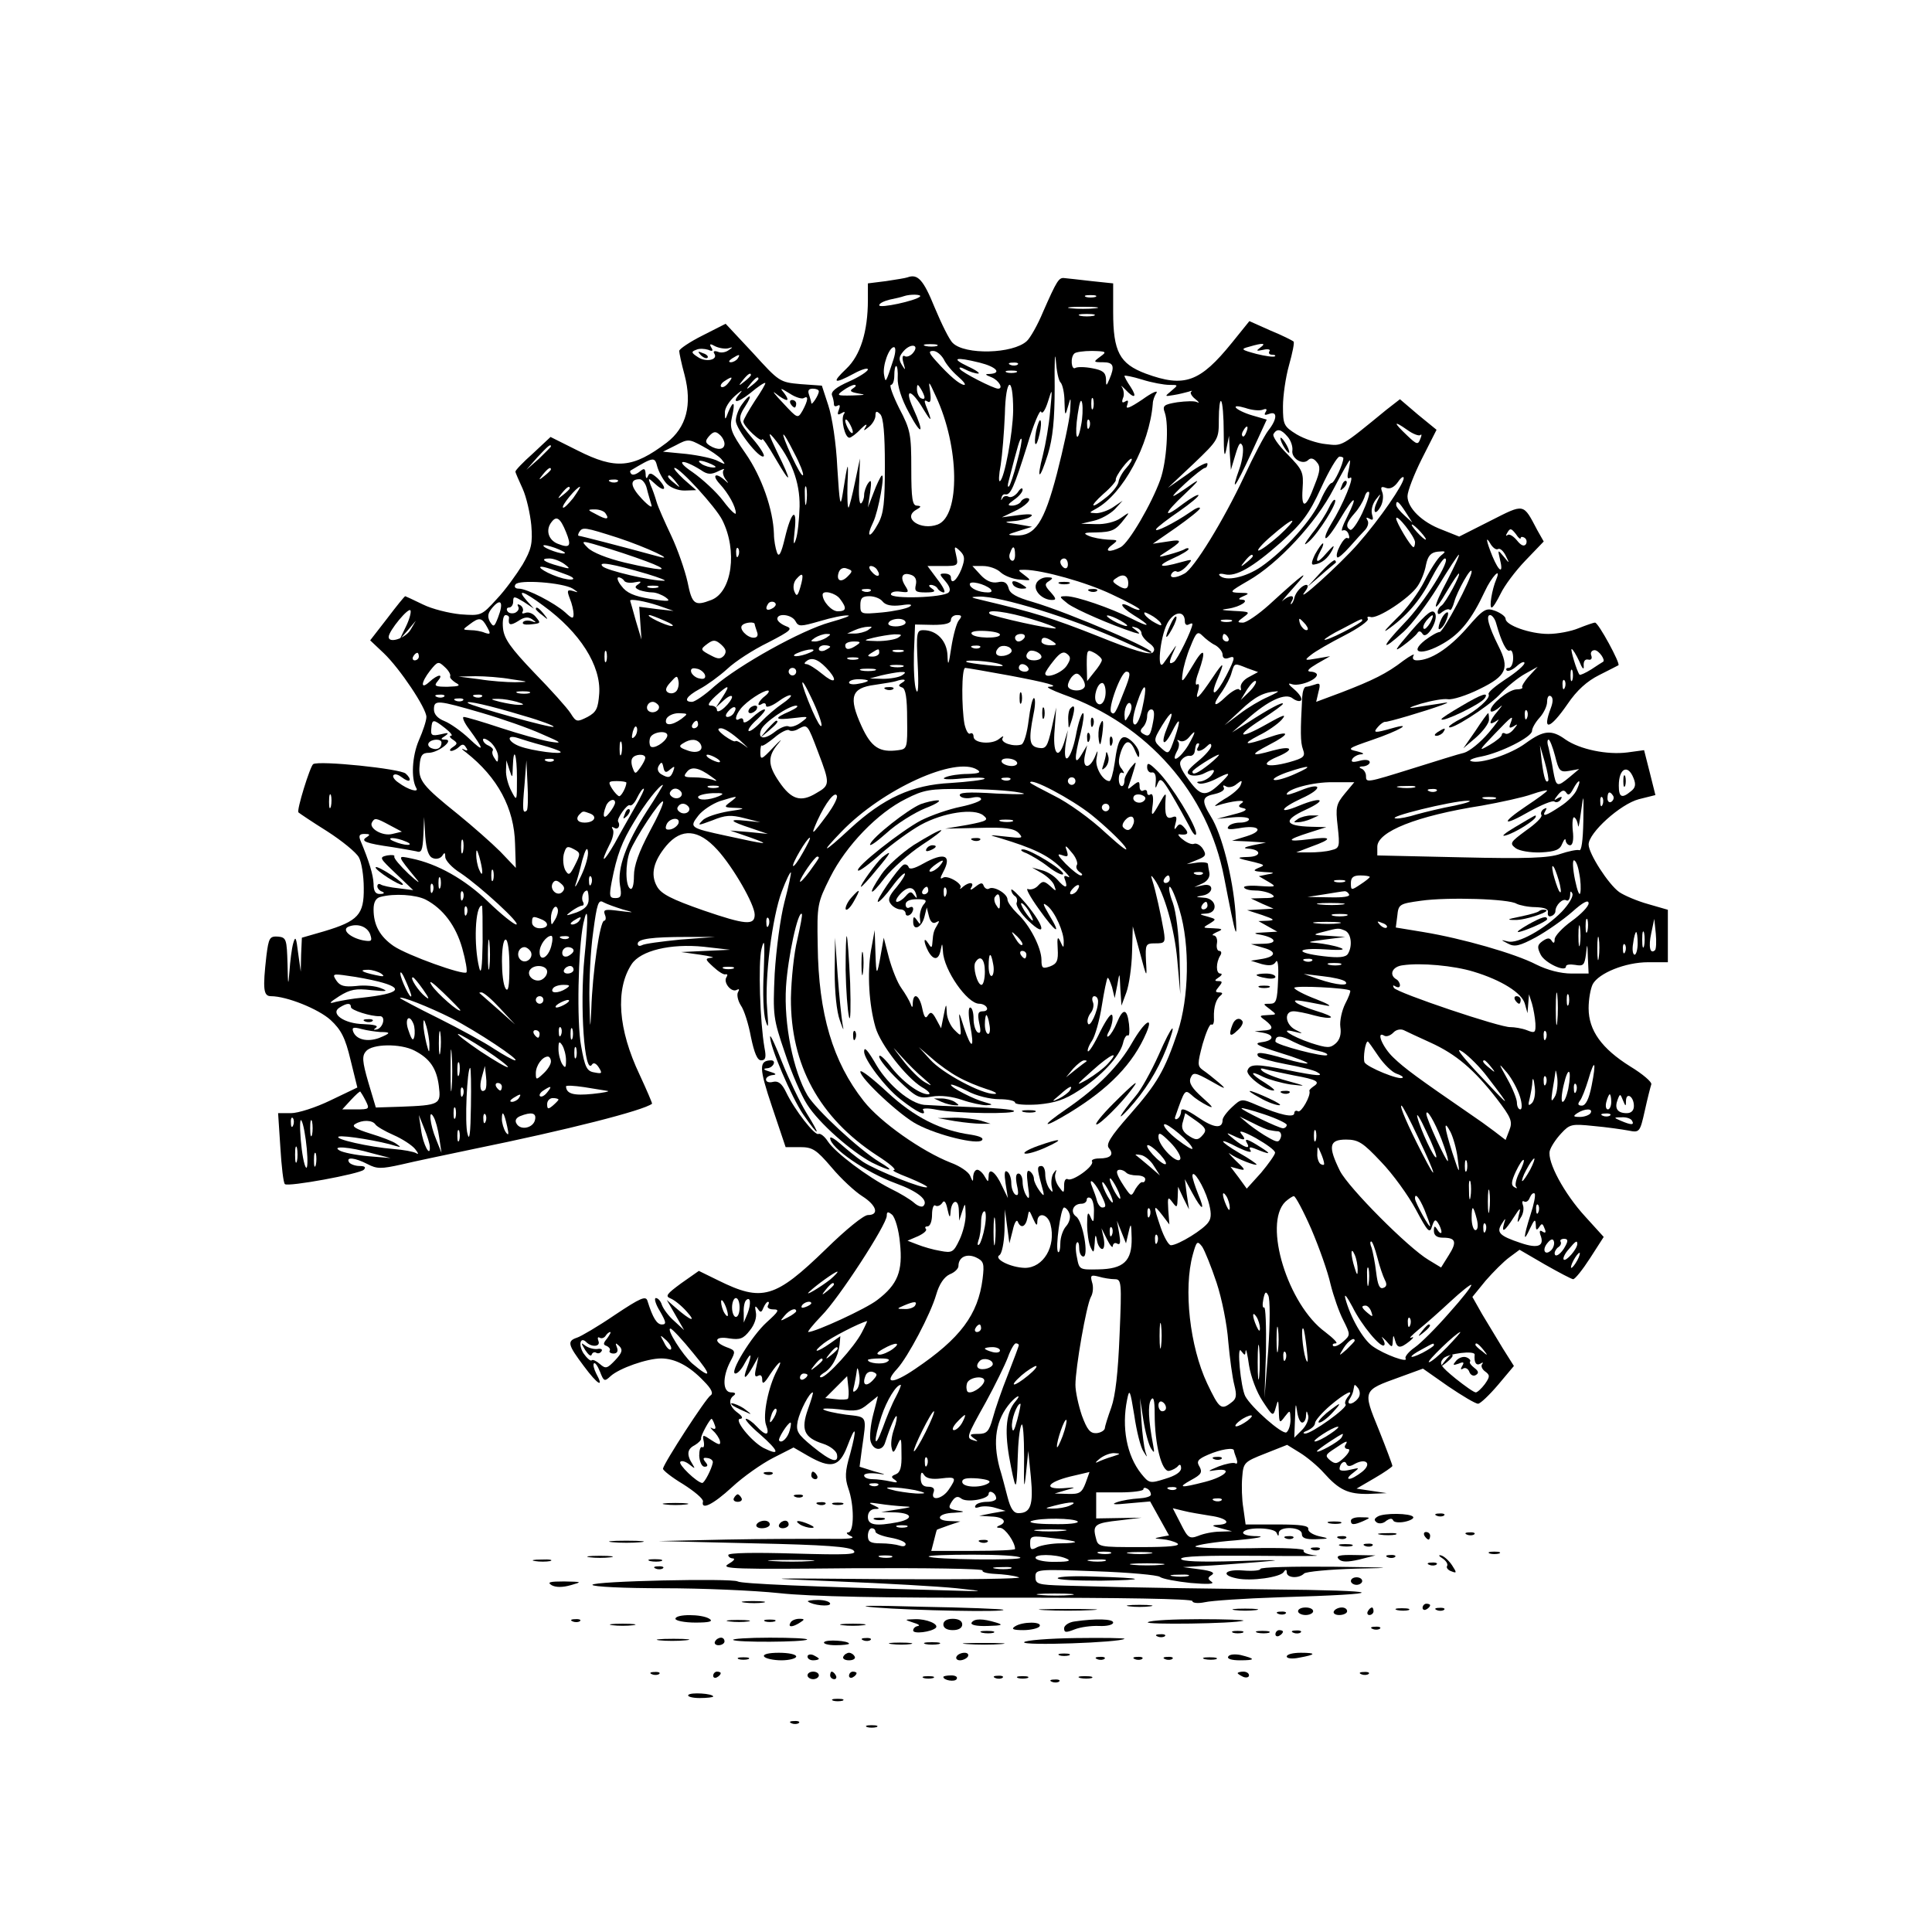 <?xml version="1.0" standalone="no"?>
<!DOCTYPE svg PUBLIC "-//W3C//DTD SVG 20010904//EN"
 "http://www.w3.org/TR/2001/REC-SVG-20010904/DTD/svg10.dtd">
<svg version="1.0" xmlns="http://www.w3.org/2000/svg"
 width="512pt" height="512pt" viewBox="0 0 512 512"
 preserveAspectRatio="xMidYMid meet">

<g transform="translate(0,512) scale(0.1,-0.1)"
fill="#000000" stroke="none">
<path d="M2405 4385 c-5 -2 -31 -6 -57 -10 l-48 -6 0 -44 c0 -84 -20 -147 -57
-182 -40 -38 -34 -42 20 -13 20 11 37 16 37 11 0 -5 -23 -20 -50 -32 -34 -15
-49 -27 -45 -37 3 -7 5 -18 5 -23 0 -6 4 -7 10 -4 6 4 7 -1 3 -11 -5 -13 -3
-15 7 -9 8 5 11 4 6 -3 -8 -14 3 -62 15 -62 4 0 18 10 30 23 12 12 18 15 14 7
-8 -13 -7 -13 8 -1 9 7 17 21 17 29 0 13 3 14 13 4 8 -9 12 -51 12 -135 0 -99
-3 -128 -18 -155 -22 -41 -33 -37 -13 4 14 29 33 134 22 123 -3 -3 -13 -23
-21 -45 l-15 -39 6 40 c4 30 3 36 -5 25 -6 -8 -11 -23 -11 -32 0 -9 -4 -19 -8
-22 -5 -3 -7 23 -5 57 l2 62 -13 -62 c-7 -35 -15 -65 -17 -68 -3 -2 -4 26 -3
63 3 66 1 62 -13 -28 -6 -37 -8 -25 -14 70 -3 67 -14 136 -24 166 l-17 52 -56
4 c-56 5 -57 6 -127 83 l-72 77 -61 -31 c-34 -17 -62 -36 -62 -41 0 -5 6 -34
14 -63 21 -80 5 -140 -47 -180 -90 -68 -135 -72 -236 -21 l-72 36 -47 -44
c-26 -23 -47 -45 -46 -48 0 -3 9 -23 19 -45 10 -22 20 -66 23 -97 4 -49 0 -64
-23 -104 -16 -26 -46 -68 -69 -92 -40 -44 -41 -44 -96 -40 -30 3 -75 14 -99
26 -25 12 -46 22 -47 22 -2 0 -23 -26 -48 -59 l-45 -58 36 -34 c43 -41 113
-146 113 -169 0 -10 -9 -37 -20 -62 -18 -42 -21 -101 -7 -126 9 -14 -22 -5
-47 14 -11 7 -17 17 -13 20 4 4 13 1 22 -6 9 -7 18 -11 20 -8 3 3 -2 11 -10
18 -15 13 -229 35 -245 25 -8 -5 -45 -124 -39 -128 2 -2 36 -25 76 -50 39 -25
77 -56 84 -69 7 -12 13 -49 13 -81 1 -71 -15 -88 -105 -115 l-59 -17 -2 -45
-1 -45 -7 50 c-5 41 -7 46 -13 25 -4 -14 -8 -47 -10 -75 -3 -40 -4 -37 -5 20
-2 66 -3 71 -26 73 -21 1 -24 -3 -30 -51 -10 -88 -8 -107 12 -107 42 0 126
-34 158 -63 28 -26 39 -47 53 -106 l18 -73 -71 -34 c-39 -19 -86 -34 -105 -34
l-34 0 6 -91 c3 -50 8 -94 12 -97 8 -8 198 27 209 38 7 7 2 10 -11 10 -12 0
-25 5 -28 10 -9 15 16 12 49 -5 25 -13 36 -13 90 -1 33 8 120 26 191 41 250
51 450 102 473 120 1 1 -14 36 -33 77 -57 120 -65 226 -21 293 24 36 103 55
191 46 l70 -8 -65 -3 -65 -3 50 -7 c28 -4 41 -8 31 -8 -18 -2 -18 -4 4 -24 14
-13 28 -22 33 -20 5 1 6 -2 2 -8 -9 -14 14 -42 28 -33 6 3 7 1 3 -6 -4 -6 -1
-22 7 -35 9 -12 21 -51 27 -84 9 -43 17 -62 27 -62 12 0 14 8 9 33 -12 69 -17
224 -8 262 8 32 9 19 6 -60 -3 -55 -1 -113 5 -130 7 -24 8 -17 4 32 -7 79 13
242 39 311 11 29 22 52 24 50 1 -2 -6 -37 -17 -78 -11 -42 -22 -126 -26 -190
-5 -111 -4 -119 27 -210 17 -52 44 -114 59 -137 31 -49 117 -125 172 -154 51
-25 63 -24 19 2 -54 33 -167 138 -190 176 -38 65 -63 189 -57 288 5 79 32 203
42 193 2 -2 -4 -32 -12 -68 -9 -36 -16 -105 -17 -155 -1 -177 75 -317 228
-417 33 -21 53 -38 45 -39 -8 0 10 -9 39 -20 29 -12 51 -23 49 -25 -7 -7 -135
44 -170 67 -18 12 -44 34 -59 47 -16 14 -28 21 -28 16 0 -26 95 -91 174 -120
58 -21 88 -45 73 -60 -4 -4 -15 0 -24 8 -10 9 -38 26 -63 38 -61 31 -146 95
-166 125 -9 14 -20 22 -25 20 -9 -6 -63 63 -86 111 -11 23 -21 30 -34 27 -11
-3 -19 0 -19 6 0 6 8 11 18 12 11 1 9 4 -8 9 -17 5 -19 8 -7 9 16 1 26 21 10
21 -32 -1 -32 -19 3 -123 l36 -107 38 0 c33 0 43 -6 84 -54 25 -30 62 -64 81
-76 38 -24 46 -50 15 -50 -11 0 -58 -38 -111 -90 -135 -131 -169 -141 -286
-83 l-51 25 -47 -33 c-38 -28 -43 -34 -28 -40 10 -4 29 -19 43 -35 27 -30 10
-24 -29 10 l-24 21 23 -40 23 -40 -26 24 c-15 13 -29 32 -33 43 -3 10 -10 18
-16 18 -5 0 -1 -16 11 -35 16 -28 18 -35 5 -35 -13 0 -24 17 -38 62 -4 15 -18
9 -87 -37 -44 -30 -90 -57 -100 -60 -27 -9 -24 -19 18 -75 37 -50 55 -60 33
-20 -6 12 -9 24 -6 27 3 3 10 -7 16 -22 10 -26 12 -27 28 -12 23 21 97 47 134
47 37 0 75 -20 113 -60 21 -21 26 -33 18 -38 -12 -7 -123 -178 -126 -194 -1
-4 23 -23 53 -41 30 -19 54 -39 53 -46 -6 -24 26 -9 77 38 30 28 79 62 108 77
l55 28 38 -22 c61 -35 83 -30 104 24 23 61 27 52 8 -19 -14 -47 -14 -64 -5
-91 16 -44 16 -116 0 -117 -7 0 -4 -5 7 -10 14 -6 -6 -8 -65 -7 -47 0 -166 0
-265 -2 l-180 -4 252 -6 c191 -4 256 -9 265 -19 11 -11 -16 -12 -159 -8 -104
3 -173 2 -173 -4 0 -5 6 -9 13 -9 6 -1 1 -7 -13 -15 -22 -13 18 -14 327 -11
194 1 350 -1 347 -6 -3 -4 12 -8 33 -9 21 -1 49 -4 63 -9 14 -4 -139 -6 -340
-5 -355 3 -359 3 -140 -6 124 -5 266 -13 315 -18 84 -9 80 -9 -50 -5 -337 9
-521 17 -530 23 -15 9 -385 1 -385 -9 0 -5 84 -9 188 -9 103 0 241 -6 307 -13
82 -9 274 -13 608 -12 300 0 487 -3 487 -9 0 -5 14 -7 33 -3 17 4 106 10 197
13 302 9 290 18 -30 21 -173 2 -349 5 -390 6 -41 1 -109 3 -150 4 -69 2 -76 4
-76 23 0 20 3 21 159 15 88 -3 165 -10 171 -15 6 -5 43 -12 81 -16 45 -4 65
-3 56 3 -11 8 -11 11 0 18 10 6 0 11 -31 15 l-45 6 50 3 c28 1 93 6 145 10 76
6 66 7 -52 3 -98 -3 -148 -1 -148 6 0 7 68 9 198 8 108 -1 180 -1 159 1 -20 2
-35 7 -32 13 4 5 -53 8 -144 6 -82 -1 -147 1 -143 5 4 4 53 12 107 16 55 5 81
10 57 11 -26 0 -41 5 -37 11 9 14 82 12 88 -2 4 -10 6 -10 6 0 1 18 61 16 61
-3 0 -11 10 -15 38 -14 36 1 36 2 7 8 -16 4 -29 12 -28 19 2 9 -21 12 -81 12
l-85 0 -6 43 c-4 23 -5 60 -3 82 3 39 5 41 61 63 l58 23 34 -21 c18 -11 47
-35 63 -53 41 -46 65 -57 119 -56 l48 2 -40 6 -40 6 48 28 c26 15 47 30 47 32
0 3 -16 46 -36 96 -43 105 -43 104 54 139 l63 23 67 -47 c37 -25 72 -46 79
-46 6 0 30 23 53 50 l42 50 -29 46 c-15 25 -40 66 -55 91 l-26 46 35 43 c20
23 48 51 63 62 l27 20 67 -39 c37 -21 71 -39 75 -39 5 0 25 25 45 56 l36 56
-49 54 c-56 61 -101 145 -94 174 3 11 16 31 30 46 23 25 28 26 86 20 34 -3 76
-9 92 -12 30 -6 31 -5 44 53 7 32 15 63 17 69 3 6 -23 28 -56 48 -75 47 -110
95 -110 154 0 24 5 52 11 64 16 29 86 58 147 58 l52 0 0 69 0 70 -52 15 c-29
8 -64 23 -77 32 -29 21 -81 102 -81 126 0 31 84 107 133 120 l44 11 -15 60
-15 59 -44 -6 c-54 -7 -126 8 -164 34 -37 27 -58 25 -105 -9 -40 -30 -122 -57
-146 -48 -7 2 5 8 27 12 52 10 135 52 135 68 0 7 9 23 20 35 11 12 20 31 20
42 0 12 4 19 10 15 6 -4 6 -15 0 -31 -24 -63 -3 -58 44 10 25 37 52 61 84 77
26 13 49 25 51 26 6 4 -53 113 -62 113 -4 0 -24 -7 -44 -15 -19 -8 -55 -15
-80 -15 -48 0 -113 23 -113 40 0 6 -12 15 -27 21 -25 9 -31 6 -77 -47 -47 -53
-95 -84 -131 -84 -10 0 -13 5 -9 13 5 6 -8 0 -27 -14 -44 -34 -81 -52 -164
-84 l-67 -25 6 26 c6 22 4 25 -9 20 -9 -3 -20 -6 -24 -6 -5 0 -9 -12 -10 -27
-5 -91 -5 -120 2 -139 7 -19 2 -23 -37 -34 -59 -16 -81 -7 -32 14 48 20 41 31
-11 17 -59 -17 -62 -12 -10 15 58 30 57 40 -3 19 -60 -21 -72 -19 -24 6 23 11
50 30 60 41 15 17 7 15 -39 -11 -76 -43 -85 -33 -13 13 31 20 56 38 56 41 0 6
-35 -12 -95 -51 l-40 -25 40 35 c56 50 102 71 121 55 8 -6 18 -9 22 -5 4 4 -4
17 -18 29 -16 13 -18 18 -7 14 19 -7 67 11 67 25 0 4 -8 8 -17 8 -12 1 -5 8
17 21 l35 20 -35 -6 c-34 -6 -34 -5 -15 10 11 9 51 32 88 51 37 19 65 39 62
44 -3 5 0 7 7 5 17 -7 104 50 125 82 9 13 19 38 22 56 5 24 13 33 31 35 22 2
23 1 9 -10 -9 -7 -29 -38 -44 -68 -15 -30 -48 -75 -74 -99 -25 -25 -37 -38
-26 -31 50 34 89 79 116 133 16 31 33 57 38 57 19 0 -55 -118 -108 -172 -62
-65 -63 -78 -1 -22 22 20 63 74 91 120 28 46 53 84 55 84 3 0 -11 -30 -30 -67
-41 -76 -41 -98 -1 -29 15 25 29 46 31 46 7 0 -35 -78 -46 -85 -5 -3 -10 -11
-10 -17 0 -7 4 -7 13 1 8 6 16 8 19 5 3 -3 8 7 12 21 7 27 46 97 46 80 -1 -20
-75 -160 -85 -160 -6 0 -23 -10 -39 -22 -44 -35 -7 -41 49 -8 45 26 75 63 110
138 18 39 45 67 30 31 -11 -26 -19 -74 -12 -74 4 0 14 17 24 37 10 21 39 60
66 88 l48 50 -17 30 c-38 72 -33 71 -124 25 l-83 -42 -45 18 c-54 20 -92 58
-92 89 0 13 17 57 38 99 l39 77 -49 40 -48 41 -36 -28 c-122 -100 -116 -96
-160 -91 -23 2 -58 14 -78 26 -34 21 -36 26 -36 74 0 28 7 77 16 109 9 32 15
61 12 63 -2 2 -29 16 -61 29 l-56 25 -46 -57 c-85 -105 -126 -120 -229 -82
-69 26 -86 58 -86 163 l0 76 -57 6 c-32 4 -64 7 -72 8 -15 2 -20 -6 -57 -90
-14 -34 -34 -69 -43 -77 -37 -34 -164 -37 -196 -5 -9 8 -30 51 -48 94 -30 74
-45 90 -72 80z m33 -51 c-11 -11 -108 -32 -108 -23 0 5 12 11 28 15 15 3 32 7
37 9 17 6 49 5 43 -1z m465 -1 c-7 -2 -19 -2 -25 0 -7 3 -2 5 12 5 14 0 19 -2
13 -5z m0 -30 c-18 -2 -48 -2 -65 0 -18 2 -4 4 32 4 36 0 50 -2 33 -4z m-5
-20 c-10 -2 -26 -2 -35 0 -10 3 -2 5 17 5 19 0 27 -2 18 -5z m-968 -86 c13 4
13 3 1 -5 -8 -6 -21 -8 -29 -4 -9 3 -13 1 -9 -5 11 -17 -23 -24 -44 -9 -17 11
-18 14 -4 19 8 4 22 3 32 0 11 -5 14 -3 8 6 -6 10 -3 11 11 3 11 -5 26 -7 34
-5z m489 -13 c-6 -7 -16 -11 -21 -8 -6 4 -8 -3 -4 -17 6 -21 6 -22 -4 -6 -9
15 -8 22 5 37 20 22 43 16 24 -6z m64 19 c-7 -2 -21 -2 -30 0 -10 3 -4 5 12 5
17 0 24 -2 18 -5z m328 -97 c5 -6 10 -28 10 -50 1 -40 2 -40 10 -11 7 25 7 23
5 -15 -2 -25 -18 -99 -35 -165 -34 -130 -58 -166 -109 -164 -25 1 -24 2 8 12
l35 11 -40 7 c-35 5 -36 6 -10 8 17 1 37 6 45 11 11 7 2 9 -30 5 l-45 -6 31
15 c32 14 53 36 35 36 -5 0 -13 -4 -16 -10 -3 -5 -14 -10 -23 -10 -13 0 -12 3
6 16 12 8 22 20 22 26 0 7 -6 4 -13 -7 -8 -10 -19 -15 -25 -11 -5 3 -13 1 -15
-4 -4 -7 -5 -6 -3 0 1 7 5 11 10 10 14 -3 23 18 58 129 17 57 34 97 37 90 3
-8 11 4 18 26 12 39 12 38 6 -25 -3 -36 -12 -87 -19 -115 -18 -70 -9 -69 13 1
13 43 18 91 18 179 -1 66 1 98 3 70 2 -27 7 -54 13 -59z m529 93 c-12 -9 -11
-10 8 -6 12 3 20 1 16 -4 -3 -5 0 -9 7 -9 7 0 10 -2 8 -4 -3 -3 -25 0 -49 6
-41 11 -43 13 -20 19 37 11 47 10 30 -2z m-972 -31 c-21 -64 -21 -64 -25 -42
-5 24 13 74 26 74 5 0 5 -13 -1 -32z m133 0 c6 -13 23 -33 37 -45 15 -13 23
-23 17 -23 -12 1 -39 24 -74 63 -20 22 -21 27 -8 27 9 0 21 -10 28 -22z m415
7 c-19 -14 -19 -15 7 -15 28 0 32 -10 17 -45 -8 -19 -9 -19 -9 1 -1 17 -9 23
-36 28 -20 4 -40 4 -45 1 -11 -7 -14 28 -3 38 3 4 25 7 47 7 38 -1 40 -2 22
-15z m-961 -5 c-3 -5 -12 -10 -18 -10 -7 0 -6 4 3 10 19 12 23 12 15 0z m641
-11 c44 -11 60 -28 27 -30 -14 0 -13 -2 5 -9 19 -8 32 -30 17 -30 -12 0 -96
43 -101 52 -4 6 3 5 14 -1 11 -6 27 -11 34 -11 7 0 -5 9 -27 19 -46 22 -34 26
31 10z m101 -5 c-3 -3 -12 -4 -19 -1 -8 3 -5 6 6 6 11 1 17 -2 13 -5z m-318
-36 c-1 -20 10 -56 30 -92 34 -64 42 -56 11 12 -25 55 -5 52 28 -4 22 -36 23
-32 5 13 -4 11 -3 14 5 9 8 -5 10 3 7 26 -5 31 -4 30 15 -12 63 -134 65 -317
5 -340 -45 -17 -95 17 -57 39 14 8 14 10 2 11 -12 0 -15 18 -15 98 0 91 -2
103 -32 160 -17 34 -27 62 -22 62 5 0 9 11 9 25 0 14 2 25 5 25 3 0 5 -15 4
-32z m314 15 c-7 -2 -19 -2 -25 0 -7 3 -2 5 12 5 14 0 19 -2 13 -5z m-703 -7
c0 -2 -8 -10 -17 -17 -16 -13 -17 -12 -4 4 13 16 21 21 21 13z m1109 -26 c24
0 24 0 5 -16 -18 -15 -18 -15 6 -11 14 2 32 7 40 9 8 3 11 3 7 0 -4 -2 0 -11
10 -19 10 -8 13 -12 6 -9 -6 4 -30 3 -53 0 -36 -6 -40 -9 -33 -28 11 -32 5
-129 -12 -177 -23 -64 -83 -167 -105 -179 -29 -15 -46 -12 -24 5 18 14 18 14
-11 15 -16 1 -39 5 -50 10 -16 7 -12 9 20 9 43 1 52 6 75 36 15 19 14 19 -10
2 -14 -10 -42 -17 -65 -16 l-40 1 34 8 c18 4 43 18 55 30 l21 23 -25 -17 c-13
-9 -34 -16 -45 -16 -20 1 -20 1 0 12 71 39 141 169 150 278 0 9 5 22 10 29 4
8 -13 0 -38 -18 -33 -22 -45 -27 -40 -15 4 12 3 15 -5 10 -8 -5 -10 -2 -6 9 4
8 2 21 -2 28 -5 7 -2 5 8 -5 24 -26 33 -22 14 7 -9 13 -16 26 -16 29 0 2 21
-2 47 -10 25 -8 58 -14 72 -14z m-1169 5 c-7 -9 -15 -13 -19 -10 -3 3 1 10 9
15 21 14 24 12 10 -5z m80 11 c0 -2 -8 -10 -17 -17 -16 -13 -17 -12 -4 4 13
16 21 21 21 13z m-10 -59 c-16 -25 -30 -49 -30 -54 0 -13 50 -59 50 -47 0 5
16 -18 35 -51 43 -74 45 -65 4 18 -22 46 -25 56 -9 37 47 -57 70 -117 69 -182
-1 -35 -5 -74 -10 -88 -6 -18 -7 -11 -3 24 7 64 -9 52 -26 -20 -10 -42 -16
-52 -21 -38 -4 11 -8 33 -8 49 -2 64 -32 151 -75 213 -39 56 -43 67 -36 98 9
39 4 45 -10 12 -8 -22 -9 -22 -9 -2 -1 11 11 31 27 45 15 13 21 17 15 9 -26
-29 -12 -31 25 -2 20 17 38 29 40 27 2 -1 -11 -23 -28 -48z m685 -25 c-1 -61
-23 -180 -35 -187 -4 -3 -3 17 2 43 4 26 9 86 11 134 2 98 22 107 22 10z
m-424 59 c-11 -7 -7 -10 15 -14 21 -3 16 -4 -16 -5 -42 -1 -44 0 -26 13 11 8
25 15 30 15 6 0 5 -4 -3 -9z m189 -24 c0 -5 -4 -5 -10 -2 -5 3 -10 14 -10 23
0 15 2 15 10 2 5 -8 10 -19 10 -23z m-365 -7 c4 0 1 8 -6 17 -13 16 -12 16 14
0 15 -10 32 -15 37 -12 13 8 12 -5 -3 -33 -13 -22 -13 -22 -52 20 -22 23 -31
35 -19 25 11 -9 24 -17 29 -17z m85 23 c0 -10 -20 -40 -20 -31 0 3 -3 13 -6
22 -4 11 -1 16 10 16 9 0 16 -3 16 -7z m695 -90 c-10 -55 -18 -30 -9 29 5 34
9 44 12 29 2 -13 1 -39 -3 -58z m32 45 c-3 -7 -5 -2 -5 12 0 14 2 19 5 13 2
-7 2 -19 0 -25z m346 -65 c0 -58 2 -69 7 -43 l7 35 2 -45 3 -45 12 40 c9 30
13 36 19 23 3 -10 0 -36 -8 -59 -25 -70 -12 -53 31 40 l41 89 -38 11 c-21 6
-41 16 -44 21 -3 5 8 4 25 -1 17 -6 37 -8 46 -5 10 4 13 2 8 -6 -5 -8 -2 -9 9
-5 23 9 22 -14 -2 -44 -10 -13 -39 -68 -64 -122 -55 -117 -133 -244 -158 -257
-23 -13 -42 -13 -34 0 4 6 10 8 14 5 5 -2 16 4 26 15 17 19 17 19 -16 10 -56
-16 -67 -11 -21 10 23 10 42 22 42 25 0 3 -5 3 -10 0 -6 -4 -25 -10 -43 -15
-26 -7 -29 -7 -14 3 52 33 54 39 12 32 l-40 -6 62 43 c34 24 63 47 63 51 0 5
-12 0 -27 -11 -39 -27 -96 -56 -89 -44 3 5 30 26 61 47 30 21 53 40 51 43 -3
2 -20 -8 -39 -22 -57 -44 -55 -29 3 25 35 33 42 42 20 27 -61 -43 -66 -43 -20
0 25 23 48 41 53 42 4 0 7 5 7 11 0 6 -24 -6 -52 -27 l-53 -37 68 64 c67 64
67 65 67 118 0 30 3 52 6 48 4 -3 7 -41 7 -84z m-983 2 c0 -5 -5 -3 -10 5 -5
8 -10 20 -10 25 0 6 5 3 10 -5 5 -8 10 -19 10 -25z m627 13 c-3 -8 -6 -5 -6 6
-1 11 2 17 5 13 3 -3 4 -12 1 -19z m877 -21 c4 4 4 -1 0 -10 -6 -16 -9 -16
-35 9 -37 35 -37 41 0 15 15 -11 31 -17 35 -14z m-461 8 c-3 -9 -8 -14 -10
-11 -3 3 -2 9 2 15 9 16 15 13 8 -4z m-1383 -31 c0 -16 -18 -18 -39 -5 -12 8
-13 12 -2 25 11 12 17 14 27 5 8 -6 14 -18 14 -25z m1492 19 c9 -10 14 -26 13
-36 -4 -21 27 -41 42 -26 6 6 14 5 22 -5 11 -12 10 -24 -5 -61 -23 -63 -36
-66 -32 -10 3 44 0 50 -40 91 -24 24 -41 48 -37 54 9 15 20 13 37 -7z m-1307
-44 c15 -28 25 -54 23 -58 -2 -5 -15 18 -30 50 -33 72 -28 78 7 8z m-193 -16
c12 -15 11 -15 -9 -5 -12 7 -50 15 -84 19 l-62 6 34 17 c32 17 35 17 70 -2 21
-11 44 -27 51 -35z m783 -8 c-8 -32 -18 -61 -21 -64 -4 -3 -4 3 -1 14 25 97
30 115 34 112 2 -2 -3 -30 -12 -62z m-1235 42 c0 -2 -15 -16 -32 -33 l-33 -29
29 33 c28 30 36 37 36 29z m306 -98 c10 -11 30 -19 48 -19 l31 1 -33 29 c-18
17 -29 30 -24 30 14 0 109 -104 126 -138 41 -81 26 -191 -29 -212 -44 -17 -51
-12 -63 48 -7 31 -26 86 -43 122 -17 36 -35 76 -39 90 -4 14 -11 34 -16 45 -7
20 -7 20 14 1 12 -11 22 -15 22 -9 0 5 -9 18 -19 27 -15 13 -20 14 -24 4 -3
-8 -6 -6 -6 6 -1 15 -4 16 -16 6 -9 -7 -18 -10 -22 -6 -3 3 -4 7 -2 9 62 37
64 37 71 10 4 -14 15 -34 24 -44z m1219 41 c-11 -12 -20 -29 -21 -38 -2 -9
-16 -27 -31 -39 -42 -34 -49 -28 -9 8 20 17 34 34 33 37 -3 9 37 61 42 56 2
-2 -4 -13 -14 -24z m575 26 c0 -15 -24 -66 -31 -66 -5 0 -18 -20 -29 -45 -22
-52 -96 -134 -158 -177 -41 -28 -94 -40 -110 -23 -4 4 2 6 14 3 29 -7 72 17
150 86 55 50 73 73 105 143 21 46 43 83 49 83 5 0 10 -2 10 -4z m-1702 -32
c17 -12 27 -12 45 -3 12 6 19 8 15 4 -4 -5 -2 -15 4 -24 10 -13 10 -14 -2 -3
-24 21 -34 13 -13 -10 24 -26 43 -61 43 -78 0 -6 -15 8 -33 32 -18 24 -55 58
-82 77 -48 32 -28 37 23 5z m27 16 c13 -6 15 -9 5 -9 -8 0 -22 4 -30 9 -18 12
-2 12 25 0z m1689 -16 c-5 -19 -3 -25 4 -20 14 8 -20 -74 -50 -122 -11 -18
-18 -35 -15 -38 3 -3 20 19 38 50 38 64 50 68 19 6 -12 -23 -17 -39 -12 -36 6
3 13 -1 16 -10 3 -8 2 -13 -3 -10 -9 6 -35 -43 -27 -51 2 -3 17 10 33 28 15
17 34 38 41 45 7 8 10 19 6 25 -5 8 -3 9 6 4 9 -5 10 -2 6 12 -3 11 1 27 10
39 14 18 15 18 4 -4 -14 -29 -6 -41 9 -14 6 11 8 28 4 38 -5 13 -3 16 10 11
11 -4 22 2 32 16 8 12 15 16 15 10 0 -16 -63 -108 -121 -174 -46 -53 -172
-167 -140 -126 7 9 9 17 3 17 -11 0 -29 -20 -32 -35 -1 -5 -4 -12 -7 -15 -4
-3 -3 1 1 8 9 16 -6 16 -25 0 -7 -7 6 9 31 37 46 51 28 39 -67 -48 -29 -26
-60 -47 -69 -47 -16 0 -16 2 2 15 18 13 16 14 -26 16 -34 2 -38 3 -15 6 33 5
59 23 35 24 -10 0 -7 4 5 9 17 7 16 9 -10 9 -29 1 -27 3 23 32 79 45 180 154
226 243 22 42 41 76 43 76 2 0 0 -12 -3 -26z m-2114 2 c0 -2 -8 -10 -17 -17
-16 -13 -17 -12 -4 4 13 16 21 21 21 13z m331 -33 c13 -16 12 -17 -3 -4 -17
13 -22 21 -14 21 2 0 10 -8 17 -17z m-154 1 c-3 -3 -12 -4 -19 -1 -8 3 -5 6 6
6 11 1 17 -2 13 -5z m77 -18 c3 -13 9 -32 12 -43 4 -11 -6 -5 -25 15 -31 33
-33 52 -6 52 7 0 16 -11 19 -24z m423 -38 c-2 -13 -4 -5 -4 17 -1 22 1 32 4
23 2 -10 2 -28 0 -40z m-627 38 c0 -2 -8 -10 -17 -17 -16 -13 -17 -12 -4 4 13
16 21 21 21 13z m9 -26 c-13 -16 -25 -28 -27 -25 -5 5 37 55 45 55 2 0 -6 -13
-18 -30z m2091 -40 c-13 -27 -27 -47 -32 -44 -13 8 -10 19 12 44 11 12 22 31
26 42 3 11 8 17 12 14 3 -3 -5 -28 -18 -56z m115 3 l18 -28 -21 19 c-12 11
-22 23 -22 28 0 14 7 9 25 -19z m-2120 -4 c11 -16 2 -17 -25 -2 -24 12 -24 13
-3 13 12 0 25 -5 28 -11z m-105 -49 c15 -37 11 -44 -22 -31 -25 10 -33 37 -16
58 13 17 23 10 38 -27z m2250 -27 c0 -7 -2 -13 -4 -13 -7 0 -46 66 -46 76 1
14 50 -49 50 -63z m-361 17 c-24 -21 -48 -39 -54 -39 -5 0 10 18 35 39 25 22
49 40 54 40 5 0 -11 -18 -35 -40z m376 10 c10 -11 16 -20 13 -20 -3 0 -13 9
-23 20 -10 11 -16 20 -13 20 3 0 13 -9 23 -20z m-2128 -15 c76 -25 161 -65
105 -49 -99 27 -204 54 -208 54 -3 0 -2 5 1 10 9 14 14 13 102 -15z m2393 -1
c0 4 5 4 10 1 6 -4 7 -11 4 -17 -5 -7 -13 -4 -24 10 -10 12 -21 18 -25 14 -5
-4 -5 -1 0 7 7 12 10 11 22 -4 7 -11 13 -15 13 -11z m-2298 -69 c45 -19 19
-18 -76 4 -46 11 -87 27 -99 40 -20 20 -18 20 60 -4 45 -14 96 -32 115 -40z
m2238 40 c5 3 14 -5 20 -17 11 -22 11 -23 -5 -3 -16 19 -16 19 -10 -7 10 -40
-2 -35 -20 8 -17 42 -19 57 -4 31 6 -9 14 -15 19 -12z m-2473 -11 c-5 -5 -57
13 -57 20 0 3 14 0 31 -6 16 -6 28 -12 26 -14z m460 -6 c-3 -8 -6 -5 -6 6 -1
11 2 17 5 13 3 -3 4 -12 1 -19z m591 -36 c-12 -30 -28 -43 -28 -22 0 6 -7 10
-17 10 -14 0 -14 -2 2 -20 12 -14 15 -24 9 -30 -14 -14 -153 -18 -153 -5 0 6
11 9 25 7 23 -3 24 -2 12 17 -14 23 -6 36 18 27 10 -4 14 -13 11 -26 -4 -17 0
-20 26 -20 24 0 28 3 17 10 -9 6 -10 10 -3 10 6 0 15 -4 18 -10 3 -5 11 -10
16 -10 6 0 -2 16 -17 35 l-26 35 41 0 c40 0 41 1 35 28 -6 25 -5 26 10 12 13
-13 14 -21 4 -48z m142 37 c0 -11 -4 -18 -10 -14 -5 3 -7 12 -3 20 7 21 13 19
13 -6z m630 -3 c0 -2 -8 -10 -17 -17 -16 -13 -17 -12 -4 4 13 16 21 21 21 13z
m-1824 -21 c17 -13 16 -14 -15 -5 -41 11 -51 20 -25 20 11 0 29 -7 40 -15z
m1334 -1 c0 -8 -4 -12 -10 -9 -5 3 -10 10 -10 16 0 5 5 9 10 9 6 0 10 -7 10
-16z m-1115 -25 c33 -10 53 -18 45 -18 -33 -1 -152 27 -163 38 -14 14 26 7
118 -20z m-216 -1 c37 -13 19 -20 -20 -7 -41 14 -67 35 -29 24 14 -4 36 -12
49 -17z m747 -6 c-18 -18 -31 -10 -23 12 4 10 13 13 22 9 15 -5 15 -7 1 -21z
m79 17 c11 -17 -1 -21 -15 -4 -8 9 -8 15 -2 15 6 0 14 -5 17 -11z m327 -6 c10
-9 33 -18 51 -19 30 -3 31 -3 13 11 -20 15 -20 15 0 15 48 -1 163 -33 230 -65
41 -19 74 -37 74 -40 0 -3 -9 -1 -21 5 -36 20 -32 3 5 -20 49 -30 45 -35 -6
-9 -55 28 -146 59 -172 59 -20 0 -20 -1 4 -20 22 -16 114 -56 175 -76 17 -5
18 -4 5 6 -13 10 -13 11 0 7 8 -2 15 -9 15 -15 0 -6 9 -18 20 -26 14 -10 17
-18 10 -25 -8 -8 -51 5 -145 43 -121 48 -170 63 -305 95 -34 8 -36 9 -11 10
56 2 246 -57 381 -118 37 -17 70 -31 74 -31 32 0 -217 107 -313 135 -42 12
-60 22 -63 36 -4 15 -12 20 -29 16 -16 -3 -31 4 -45 19 l-22 24 28 0 c16 0 37
-7 47 -17z m-531 -39 c-7 -24 -10 -26 -16 -11 -4 10 -2 24 5 32 18 21 21 14
11 -21z m869 10 c0 -16 -9 -18 -30 -4 -13 9 -13 11 0 19 17 12 30 5 30 -15z
m-1336 7 c3 -5 16 -7 29 -4 16 3 18 2 9 -5 -11 -7 -10 -10 3 -16 9 -3 24 -6
34 -6 9 0 25 -6 35 -13 15 -11 9 -12 -41 -4 -43 7 -63 16 -76 34 -10 12 -13
23 -8 23 5 0 12 -4 15 -9z m-136 -21 c16 -11 16 -11 0 -6 -15 4 -16 1 -8 -20
6 -14 10 -33 10 -41 0 -14 -4 -13 -22 4 -28 25 -101 63 -123 63 -10 0 -13 5
-9 11 8 14 126 5 152 -11z m1107 -1 c5 -6 3 -9 -7 -9 -24 0 -48 11 -48 22 0
10 39 1 55 -13z m-882 4 c-7 -2 -19 -2 -25 0 -7 3 -2 5 12 5 14 0 19 -2 13 -5z
m564 -9 c-3 -3 -12 -4 -19 -1 -8 3 -5 6 6 6 11 1 17 -2 13 -5z m-866 -40 c96
-70 152 -158 147 -232 -3 -39 -7 -49 -31 -62 -28 -14 -30 -14 -45 10 -9 14
-52 62 -96 107 -63 66 -80 90 -83 118 -2 20 1 35 7 35 5 0 9 -3 9 -7 -3 -20 3
-22 24 -9 16 11 26 12 37 5 13 -9 12 -10 -2 -5 -10 3 -20 1 -22 -3 -3 -5 5 -7
17 -6 31 3 31 3 17 20 -7 9 -19 14 -27 11 -8 -3 -11 -2 -8 3 3 5 0 13 -6 17
-7 4 -9 3 -6 -3 4 -6 0 -13 -8 -17 -8 -3 -17 -1 -20 4 -4 6 -1 10 4 10 6 0 11
7 11 16 0 15 3 14 28 -1 l27 -18 -19 21 c-28 32 -10 27 45 -14z m785 19 c19
-25 17 -33 -6 -33 -16 0 -40 26 -40 44 0 13 34 5 46 -11z m113 -7 c8 -10 24
-13 49 -10 25 4 32 2 22 -4 -8 -5 -41 -12 -72 -15 -56 -5 -58 -5 -58 19 0 19
5 24 24 24 13 0 29 -6 35 -14z m-1019 -42 c-10 -26 -12 -27 -22 -11 -7 14 -5
23 8 38 22 25 29 12 14 -27z m425 31 l40 -14 -45 5 -46 6 3 -44 3 -43 -15 50
c-8 28 -14 51 -15 53 -1 6 39 -1 75 -13z m304 -6 c-16 -10 -23 -4 -14 10 3 6
11 8 17 5 6 -4 5 -9 -3 -15z m-974 -51 l-16 -33 22 25 21 25 -14 -24 c-14 -23
-58 -37 -58 -19 0 16 54 81 58 70 2 -6 -4 -26 -13 -44z m1660 21 c37 -11 65
-22 63 -24 -5 -5 -167 31 -175 38 -13 14 47 6 112 -14z m341 -10 c4 -8 1 -8
-14 0 -12 6 -24 16 -28 22 -4 8 -1 8 14 0 12 -6 24 -16 28 -22z m64 4 c0 -8 5
-11 10 -8 6 3 10 4 10 1 0 -13 -40 -95 -49 -100 -14 -9 -14 -1 -1 27 9 20 9
20 -2 4 -7 -10 -18 -26 -24 -34 -19 -27 -10 67 9 104 17 33 47 37 47 6z
m-1379 2 c19 -8 27 -14 19 -14 -14 0 -72 28 -59 29 4 0 22 -7 40 -15z m347 -1
c8 -15 13 -15 65 0 30 9 63 16 74 15 10 0 -11 -8 -47 -18 -76 -21 -241 -113
-307 -170 -25 -23 -52 -41 -59 -41 -24 0 -15 15 20 34 19 10 52 34 73 53 21
20 69 51 108 70 62 32 67 37 47 44 -12 5 -22 13 -22 19 0 16 38 12 48 -6z
m433 2 c-6 -7 -15 -40 -20 -72 -7 -47 -9 -51 -10 -22 -1 39 -28 68 -64 68 -18
0 -19 -7 -15 -91 3 -57 1 -82 -4 -68 -5 12 -7 57 -6 98 l3 76 48 -1 c32 0 47
4 47 13 0 7 7 13 16 13 13 0 14 -3 5 -14z m429 -1 c14 -8 21 -14 15 -14 -5 0
-21 6 -35 14 -14 8 -20 14 -15 14 6 0 21 -6 35 -14z m995 -7 c14 -50 28 -77
36 -72 5 3 9 -6 9 -20 0 -14 -5 -26 -12 -26 -6 0 -8 -3 -5 -7 4 -3 16 2 27 12
11 10 20 13 20 8 0 -6 -22 -25 -50 -43 -27 -18 -48 -35 -45 -40 6 -10 -32 -44
-72 -64 -18 -9 -33 -19 -33 -22 0 -13 101 51 133 84 19 21 50 46 68 56 l34 19
-23 -25 c-12 -13 -20 -27 -18 -29 3 -3 -4 -6 -16 -6 -22 -2 -68 -40 -68 -56 0
-5 8 -3 18 4 16 13 16 13 0 -7 -10 -11 -18 -24 -18 -29 0 -4 8 -1 18 6 9 8 -1
-7 -23 -33 -22 -26 -51 -49 -65 -53 -14 -3 -74 -22 -135 -41 -125 -39 -125
-39 -125 -20 0 8 -6 17 -12 19 -8 3 -6 6 5 6 9 1 17 6 17 11 0 6 -11 8 -26 4
-19 -5 -25 -4 -20 5 4 6 15 12 24 12 9 1 4 4 -12 8 -27 6 -24 8 40 30 73 25
112 48 53 31 -46 -13 -52 -13 -37 4 7 8 15 13 18 13 5 -2 109 29 150 44 22 8
21 9 -7 4 -18 -3 -48 -7 -65 -10 -19 -3 -12 1 17 10 28 8 60 14 72 12 12 -2
50 10 84 27 72 35 80 55 50 114 -26 52 -34 82 -22 82 5 0 13 -10 16 -22z
m-2674 -10 c10 -18 9 -20 -6 -15 -9 4 -26 7 -38 7 -22 1 -22 1 -3 15 26 20 33
19 47 -7z m1109 12 c0 -5 -12 -10 -26 -10 -14 0 -23 4 -19 10 3 6 15 10 26 10
10 0 19 -4 19 -10z m863 3 c-7 -2 -19 -2 -25 0 -7 3 -2 5 12 5 14 0 19 -2 13
-5z m197 -8 c7 -9 8 -15 2 -15 -5 0 -12 7 -16 15 -3 8 -4 15 -2 15 2 0 9 -7
16 -15z m150 10 c0 -2 -22 -16 -50 -30 -27 -14 -50 -23 -50 -20 0 2 21 16 48
29 53 28 52 28 52 21z m-1610 -9 c0 -2 3 -11 6 -20 4 -10 1 -16 -9 -16 -17 0
-40 24 -30 33 7 8 33 10 33 3z m300 -16 c-8 -5 -24 -9 -35 -9 l-20 0 20 9 c11
5 27 9 35 9 13 1 13 0 0 -9z m350 -12 c0 -11 -68 -10 -75 2 -4 6 10 9 34 8 23
-1 41 -5 41 -10z m571 -28 c10 -6 19 -17 19 -25 0 -9 6 -12 15 -9 20 8 19 1
-5 -46 -26 -51 -45 -62 -26 -15 23 53 20 55 -10 10 -37 -55 -48 -65 -39 -36 4
14 3 21 -3 17 -5 -3 -4 11 4 32 22 62 15 70 -16 17 -27 -45 -30 -47 -26 -20 2
17 11 49 21 72 15 38 19 41 32 28 8 -8 23 -20 34 -25z m-1031 20 c-8 -5 -22
-10 -30 -10 -13 0 -13 1 0 10 8 5 22 10 30 10 13 0 13 -1 0 -10z m190 0 c-8
-5 -33 -9 -55 -9 -39 1 -39 2 -10 9 17 4 41 8 55 9 20 0 22 -1 10 -9z m335 0
c-3 -5 -10 -10 -16 -10 -5 0 -9 5 -9 10 0 6 7 10 16 10 8 0 12 -4 9 -10z m540
0 c3 -5 1 -10 -4 -10 -6 0 -11 5 -11 10 0 6 2 10 4 10 3 0 8 -4 11 -10z
m-1336 -47 c-9 -10 -16 -10 -33 -1 -31 16 -31 17 -11 32 15 11 21 11 36 -2 13
-12 15 -19 8 -29z m871 37 c12 -8 11 -10 -7 -10 -13 0 -23 5 -23 10 0 13 11
13 30 0z m-520 -10 c-19 -13 -30 -13 -30 0 0 6 10 10 23 10 18 0 19 -2 7 -10z
m-70 -4 c0 -2 -7 -6 -15 -10 -8 -3 -15 -1 -15 4 0 6 7 10 15 10 8 0 15 -2 15
-4z m397 -2 c-3 -3 -12 -4 -19 -1 -8 3 -5 6 6 6 11 1 17 -2 13 -5z m84 -9 c0
-5 -9 -11 -21 -13 -20 -3 -27 8 -13 22 10 9 34 3 34 -9z m-1074 -27 c-3 -7 -5
-2 -5 12 0 14 2 19 5 13 2 -7 2 -19 0 -25z m538 22 c-11 -5 -27 -9 -35 -9 -9
0 -8 4 5 9 11 5 27 9 35 9 9 0 8 -4 -5 -9z m185 0 c0 -5 -8 -10 -17 -10 -15 0
-16 2 -3 10 19 12 20 12 20 0z m63 3 c-7 -2 -19 -2 -25 0 -7 3 -2 5 12 5 14 0
19 -2 13 -5z m367 -14 c0 -5 -9 -9 -20 -9 -19 0 -26 11 -14 23 8 8 34 -3 34
-14z m67 -23 c-13 -20 -57 -36 -57 -21 0 4 10 19 23 35 16 20 25 25 35 17 10
-8 10 -14 -1 -31z m93 15 c0 -5 -9 -19 -20 -32 l-19 -24 -1 43 c0 40 1 42 20
32 11 -6 20 -15 20 -19z m1265 -3 c8 -20 13 -25 12 -13 -1 12 3 19 12 17 8 -2
11 3 8 11 -3 7 1 14 9 14 11 0 30 -27 22 -31 -2 -1 -16 -10 -31 -20 -16 -10
-30 -16 -31 -14 -7 8 -25 68 -21 68 3 0 12 -15 20 -32z m-3075 12 c0 -5 -5
-10 -11 -10 -5 0 -7 5 -4 10 3 6 8 10 11 10 2 0 4 -4 4 -10z m1088 -39 c23
-28 12 -33 -19 -7 -17 14 -36 26 -42 26 -7 0 -6 4 3 10 15 9 33 0 58 -29z m75
32 c-7 -2 -19 -2 -25 0 -7 3 -2 5 12 5 14 0 19 -2 13 -5z m-1080 -45 c-2 -4 5
-11 14 -17 15 -8 11 -10 -21 -11 -33 0 -37 2 -26 15 17 20 1 19 -22 -2 -24
-22 -23 -2 2 30 20 25 22 25 39 9 10 -9 16 -20 14 -24z m1457 32 c16 -6 6 -7
-30 -3 -30 3 -57 7 -59 9 -8 7 64 2 89 -6z m-257 -7 c-7 -2 -21 -2 -30 0 -10
3 -4 5 12 5 17 0 24 -2 18 -5z m332 -3 c3 -5 -1 -10 -9 -10 -9 0 -16 5 -16 10
0 6 4 10 9 10 6 0 13 -4 16 -10z m581 -1 l28 -10 -24 -13 c-14 -7 -23 -19 -22
-27 2 -8 0 -11 -4 -6 -4 4 -20 -5 -36 -20 -32 -31 -37 -23 -9 15 10 15 22 37
25 50 8 26 7 25 42 11z m-1438 -17 c3 -9 -2 -13 -14 -10 -9 1 -19 9 -22 16 -3
9 2 13 14 10 9 -1 19 -9 22 -16z m242 8 c0 -5 -4 -10 -10 -10 -5 0 -10 5 -10
10 0 6 5 10 10 10 6 0 10 -4 10 -10z m208 3 c-10 -2 -26 -2 -35 0 -10 3 -2 5
17 5 19 0 27 -2 18 -5z m356 -13 c101 -19 139 -29 105 -30 -8 -1 9 -9 38 -20
225 -80 384 -262 427 -485 32 -165 36 -178 30 -91 -7 90 -36 206 -65 252 -26
43 -24 53 11 60 17 4 27 11 23 17 -3 6 -1 7 6 3 6 -4 19 -2 28 6 14 11 16 11
11 -2 -2 -8 -22 -26 -44 -38 -21 -13 -30 -21 -19 -17 40 13 81 17 66 7 -11 -8
-10 -11 5 -14 12 -3 3 -9 -26 -16 l-45 -12 43 4 c23 2 42 0 42 -5 0 -5 -11 -9
-24 -9 -14 0 -28 -5 -31 -11 -5 -7 4 -8 28 -4 53 10 69 -6 21 -21 l-39 -12 45
-2 45 -3 -35 -7 c-22 -5 -27 -8 -13 -9 36 -2 37 -21 1 -22 -35 -1 -32 -3 17
-14 27 -7 28 -8 10 -15 -16 -7 -14 -9 15 -11 28 -1 30 -3 10 -6 l-24 -5 24
-14 c24 -14 23 -15 -22 -12 -25 2 -44 0 -41 -4 2 -5 16 -8 31 -8 15 0 34 -5
42 -10 11 -7 6 -10 -20 -10 l-35 -1 30 -14 30 -13 -35 -2 -35 -2 40 -13 c32
-11 35 -14 15 -15 l-25 -1 25 -14 25 -14 -35 -2 c-28 -1 -30 -3 -10 -6 41 -8
48 -23 10 -24 l-35 -1 34 -10 c36 -10 32 -24 -9 -30 l-25 -4 29 -9 c20 -5 31
-4 37 6 5 9 8 -10 6 -48 -2 -55 -5 -63 -21 -63 -20 0 -20 0 0 -15 18 -14 18
-14 -6 -15 -23 -1 -24 -2 -7 -14 23 -18 22 -26 -5 -27 l-23 -2 23 -4 c31 -6
28 -21 -5 -25 -22 -3 -12 -9 49 -28 43 -13 76 -26 73 -28 -2 -2 -28 3 -58 12
-62 18 -81 20 -73 7 3 -5 36 -14 73 -21 38 -7 75 -16 83 -21 22 -12 1 -11 -77
5 -83 17 -101 17 -107 -1 -5 -13 47 -53 69 -53 6 0 -5 9 -22 20 -40 24 -44 36
-5 16 15 -7 47 -16 72 -20 44 -5 44 -5 -10 10 -30 8 -59 20 -65 26 -7 7 -4 8
10 4 11 -3 44 -10 74 -16 61 -11 71 -17 52 -29 -7 -5 -12 -10 -11 -12 5 -12
-22 -59 -30 -54 -5 3 -10 1 -10 -5 0 -13 -38 -5 -98 21 -42 18 -42 18 -67 -5
-14 -13 -25 -28 -25 -34 0 -24 -23 -22 -65 7 -31 21 -45 26 -45 16 0 -7 -4
-17 -10 -20 -5 -3 -8 0 -5 7 25 72 25 71 43 56 9 -9 28 -21 42 -28 18 -9 14
-3 -13 21 -28 25 -37 39 -32 52 7 16 11 16 54 -8 40 -23 43 -23 21 -4 -14 12
-33 27 -42 33 -15 11 -15 16 -1 69 9 31 19 54 23 52 5 -3 8 5 7 18 -1 29 6 50
18 59 6 5 5 8 -4 8 -11 0 -11 3 -1 15 10 12 10 15 -1 15 -11 0 -11 2 1 10 8 5
10 10 4 10 -12 0 -12 29 0 48 4 6 3 12 -3 12 -5 0 -8 9 -6 20 2 11 -2 20 -8
21 -7 0 -3 4 8 9 17 7 16 9 -10 10 -28 1 -29 1 -10 12 19 12 19 12 -5 19 -23
6 -23 7 -3 8 33 2 27 41 -7 42 -23 2 -23 2 -2 6 12 2 22 10 22 18 0 8 -8 12
-22 9 l-23 -5 22 10 c13 6 20 17 18 28 -2 10 -4 21 -4 24 -1 3 -13 5 -28 3
l-28 -4 27 11 c23 9 26 13 16 29 -6 10 -17 16 -23 14 -6 -3 -19 2 -30 11 -11
8 -15 15 -10 14 22 -3 27 2 15 16 -11 13 -15 13 -22 3 -6 -9 -7 -5 -3 9 5 18
3 22 -9 17 -16 -6 -20 7 -17 51 2 15 -2 12 -14 -10 -23 -41 -25 -42 -20 -6 2
18 0 29 -6 26 -5 -4 -9 -1 -9 5 0 6 -4 8 -10 5 -5 -3 -10 1 -10 11 0 14 -2 15
-17 3 -14 -12 -16 -12 -11 1 3 8 9 26 13 40 7 24 7 24 -9 5 -8 -11 -16 -25
-16 -32 0 -23 -15 -21 -15 2 0 13 4 20 10 17 6 -3 4 1 -2 10 -10 11 -10 23 -2
47 12 33 25 32 39 -3 6 -14 9 -16 9 -5 1 9 -8 24 -20 35 -26 23 -36 10 -45
-58 -4 -27 -10 -48 -14 -48 -17 0 -39 37 -34 60 4 24 4 25 -5 3 -15 -33 -33
-29 -26 5 l6 27 -15 -25 c-19 -32 -20 -11 -2 58 7 29 10 52 6 52 -4 0 -13 -27
-19 -60 -13 -65 -35 -84 -27 -22 l6 37 -10 -33 c-16 -49 -31 -28 -25 36 l4 57
-12 -55 c-11 -49 -15 -55 -34 -52 -25 4 -28 19 -14 90 5 23 5 42 1 42 -4 0
-10 -27 -14 -59 -4 -33 -12 -61 -19 -64 -21 -7 -57 5 -50 17 4 7 1 6 -9 -2
-19 -16 -68 -12 -68 6 0 7 -4 11 -9 8 -5 -3 -11 8 -15 25 -8 44 -8 149 2 149
4 0 56 -9 116 -20z m1493 -12 c-3 -7 -5 -2 -5 12 0 14 2 19 5 13 2 -7 2 -19 0
-25z m-1777 12 c-8 -5 -31 -9 -50 -9 l-35 1 30 8 c17 4 39 8 50 9 16 1 17 -1
5 -9z m484 -31 c-8 -14 -44 -10 -44 4 0 7 6 19 12 25 10 10 15 9 25 -4 7 -9
10 -21 7 -25z m105 -11 c-22 -57 -26 -64 -34 -56 -10 10 26 108 40 108 12 0
11 -10 -6 -52z m-1624 32 c48 -7 49 -7 10 -8 -22 0 -65 3 -95 8 l-55 7 45 1
c25 0 68 -3 95 -8z m437 -32 c-6 -6 -15 -7 -22 -3 -8 5 -6 13 7 27 16 18 18
19 21 3 2 -9 -1 -22 -6 -27z m385 -91 c-2 -6 -12 12 -24 39 -34 79 -36 105 -3
35 17 -35 29 -69 27 -74z m123 119 c0 -2 -11 -6 -25 -8 -14 -3 -25 -1 -25 3 0
5 11 9 25 9 14 0 25 -2 25 -4z m91 -5 c-11 -7 -11 -9 0 -13 9 -3 13 -28 13
-84 1 -76 0 -79 -23 -82 -50 -7 -72 7 -98 64 -35 77 -27 101 35 109 26 4 52 8
57 10 20 7 30 4 16 -4z m920 -24 l-23 -22 17 28 c10 15 20 25 23 22 3 -3 -5
-16 -17 -28z m836 11 c-3 -8 -6 -5 -6 6 -1 11 2 17 5 13 3 -3 4 -12 1 -19z
m-1217 -12 c0 -27 -15 -42 -25 -26 -8 13 3 50 16 50 5 0 9 -11 9 -24z m-1015
-13 l-18 -28 21 19 c12 11 22 15 22 9 0 -5 -9 -18 -20 -28 -11 -10 -20 -13
-20 -7 0 7 -7 12 -16 12 -10 0 -7 7 12 25 35 32 41 32 19 -2z m1113 -26 c-5
-26 -14 -47 -20 -47 -10 0 -6 28 12 76 16 40 20 25 8 -29z m-1625 36 c-7 -2
-21 -2 -30 0 -10 3 -4 5 12 5 17 0 24 -2 18 -5z m625 -7 c-19 -14 -25 -32 -8
-21 6 3 10 1 10 -5 0 -6 14 -2 31 10 16 12 32 20 35 17 2 -2 -8 -12 -23 -22
-15 -10 -41 -32 -56 -48 -15 -16 -30 -27 -33 -24 -3 3 7 17 23 31 15 14 24 26
19 26 -6 0 -20 -10 -33 -22 -13 -12 -23 -16 -23 -9 0 7 -4 9 -10 6 -14 -9 -12
8 3 27 16 20 59 48 72 48 5 0 2 -7 -7 -14z m1332 -3 c-19 -8 -53 -28 -75 -45
l-40 -30 43 40 c38 36 61 48 97 50 6 0 -6 -6 -25 -15z m-2183 1 c-3 -3 -12 -4
-19 -1 -8 3 -5 6 6 6 11 1 17 -2 13 -5z m100 0 c-3 -3 -12 -4 -19 -1 -8 3 -5
6 6 6 11 1 17 -2 13 -5z m-50 -10 c-3 -3 -12 -4 -19 -1 -8 3 -5 6 6 6 11 1 17
-2 13 -5z m143 -4 c20 -6 21 -8 5 -8 -11 0 -33 4 -50 8 -27 7 -27 8 -5 8 14 0
36 -4 50 -8z m-94 -29 c55 -16 126 -41 159 -56 56 -24 57 -26 20 -20 -22 4
-79 20 -128 36 -48 16 -92 29 -98 29 -5 0 1 -15 14 -32 41 -56 41 -64 1 -26
-21 20 -51 41 -66 47 -18 7 -28 18 -28 31 0 26 9 25 126 -9z m112 -8 c46 -13
82 -27 79 -29 -4 -5 -219 55 -227 63 -8 8 56 -6 148 -34z m357 28 c7 -12 -12
-24 -25 -16 -11 7 -4 25 10 25 5 0 11 -4 15 -9z m1246 -28 c-10 -17 -10 -16
-11 3 0 23 13 41 18 25 2 -6 -1 -18 -7 -28z m-1046 8 c-3 -6 -11 -11 -17 -11
-6 0 -6 6 2 15 14 17 26 13 15 -4z m148 4 c-44 -19 -41 -24 10 -18 41 5 42 5
19 -12 -12 -9 -27 -13 -32 -10 -6 3 -22 -3 -36 -14 -28 -22 -47 -20 -37 5 7
19 73 64 93 64 8 -1 0 -7 -17 -15z m963 -27 c-7 -38 -11 -42 -26 -33 -9 5 -9
10 -1 18 6 6 11 19 11 29 0 10 5 18 11 18 8 0 9 -11 5 -32z m991 10 c-3 -8 -6
-5 -6 6 -1 11 2 17 5 13 3 -3 4 -12 1 -19z m-2241 -3 c-26 -19 -47 -19 -40 0
4 8 18 15 33 15 25 -1 25 -1 7 -15z m1288 -21 c-19 -45 -11 -57 11 -15 22 44
26 38 8 -15 -15 -43 -16 -44 -34 -28 -23 21 -23 22 1 62 26 42 33 41 14 -4z
m909 9 c-5 -12 -3 -14 8 -8 12 8 12 6 0 -8 -7 -9 -17 -14 -22 -11 -5 3 -9 1
-9 -3 0 -5 -15 -17 -32 -27 -31 -18 -30 -16 12 28 49 51 52 53 43 29z m-2823
-13 c14 -11 21 -20 15 -20 -5 0 -3 -5 5 -10 13 -9 13 -11 0 -20 -8 -5 -10 -10
-4 -10 5 0 15 5 21 11 8 8 13 7 18 -2 6 -8 4 -10 -6 -5 -8 4 -5 0 6 -8 84 -66
128 -148 130 -243 l2 -63 -41 43 c-23 23 -73 67 -111 98 -96 77 -107 91 -103
131 2 26 7 33 25 33 26 1 68 35 43 35 -13 0 -13 2 0 10 11 8 8 9 -12 4 -23 -5
-27 -3 -25 15 2 26 5 26 37 1z m670 10 c0 -5 -5 -10 -11 -10 -5 0 -7 5 -4 10
3 6 8 10 11 10 2 0 4 -4 4 -10z m-168 -32 c-8 -8 -9 -4 -5 13 4 13 8 18 11 10
2 -7 -1 -18 -6 -23z m486 -41 c32 -84 32 -88 -5 -109 -41 -25 -66 -17 -98 30
-31 45 -31 68 -2 102 12 14 6 10 -13 -10 -32 -34 -35 -35 -35 -14 0 12 2 21 4
18 2 -2 17 8 33 21 16 14 34 23 39 20 5 -4 17 -2 26 4 23 12 23 12 51 -62z
m-207 31 c20 -18 26 -25 14 -15 -12 9 -23 15 -26 13 -2 -3 -15 4 -29 14 -18
14 -21 20 -9 20 9 0 31 -15 50 -32z m-193 10 c-6 -16 -36 -34 -44 -26 -3 4 -4
14 -1 23 7 17 51 21 45 3z m1381 -23 c-22 -36 -48 -51 -30 -16 6 10 7 22 3 26
-4 5 -2 5 4 2 7 -4 17 0 24 8 21 25 20 17 -1 -20z m-1829 -30 c0 -16 -2 -17
-9 -5 -6 8 -8 17 -5 21 2 4 -3 9 -11 13 -8 3 -15 10 -15 16 0 5 9 2 20 -7 11
-10 20 -27 20 -38z m117 30 c23 -6 45 -14 48 -17 10 -9 -75 2 -107 14 -33 12
-38 33 -5 22 12 -4 41 -13 64 -19z m-267 7 c0 -14 -11 -21 -26 -15 -8 3 -11 9
-8 14 7 11 34 12 34 1z m477 -29 c-3 -10 -5 -4 -5 12 0 17 2 24 5 18 2 -7 2
-21 0 -30z m209 26 c11 -18 -9 -28 -36 -17 -20 7 -22 11 -10 18 20 13 37 12
46 -1z m2265 -32 c10 -40 13 -44 37 -40 l27 5 -25 -21 c-34 -28 -36 -27 -44
17 -3 20 -9 47 -12 60 -4 12 -4 22 0 22 3 0 11 -20 17 -43z m-946 23 c-9 -14
8 -13 23 2 8 8 12 9 12 1 0 -6 -16 -25 -36 -41 -29 -24 -32 -31 -19 -36 9 -3
25 -1 35 4 27 14 34 12 20 -5 -7 -8 -20 -15 -29 -16 -9 0 -11 -3 -4 -5 6 -3
25 2 42 10 40 21 45 20 22 -3 -44 -44 -57 -44 -90 1 -23 31 -28 45 -20 54 6 8
16 12 22 11 6 -1 12 4 13 11 3 19 4 22 10 22 3 0 2 -4 -1 -10z m928 -89 c-6
-8 -11 5 -17 49 l-5 45 13 -45 c7 -25 11 -47 9 -49z m-2733 7 c0 -62 0 -63
-15 -34 -8 15 -15 40 -14 55 l1 26 8 -25 c8 -24 8 -23 9 8 2 58 11 33 11 -30z
m340 54 c0 -5 -6 -16 -13 -26 -13 -18 -14 -18 -20 -2 -4 10 -5 22 -1 27 7 11
34 12 34 1z m190 -2 c8 -5 11 -10 5 -10 -5 0 -17 5 -25 10 -8 5 -10 10 -5 10
6 0 17 -5 25 -10z m1305 -15 c-29 -23 -45 -31 -45 -20 0 6 62 45 70 45 3 0 -8
-11 -25 -25z m-1738 9 c-3 -3 -12 -4 -19 -1 -8 3 -5 6 6 6 11 1 17 -2 13 -5z
m1228 -4 c3 -5 -3 -10 -14 -10 -11 0 -23 5 -26 10 -3 6 3 10 14 10 11 0 23 -4
26 -10z m-1299 -128 c-11 -10 -12 3 -6 68 l5 65 3 -64 c2 -35 1 -66 -2 -69z
m380 109 c12 10 13 9 8 -5 -7 -18 -13 -19 -33 -7 -8 6 -10 14 -5 22 7 11 9 10
12 -4 3 -15 7 -16 18 -6z m109 -19 c17 -12 18 -14 2 -8 -10 3 -32 6 -49 6 -25
0 -28 2 -18 14 12 16 32 12 65 -12z m705 18 c11 -7 5 -10 -25 -11 -22 0 -49
-4 -60 -9 -12 -5 5 -7 45 -3 36 3 62 3 59 -1 -3 -3 -44 -8 -90 -11 -102 -5
-178 -40 -266 -121 -71 -66 -83 -70 -23 -8 109 113 303 201 360 164z m842 -11
c-24 -11 -49 -18 -55 -16 -7 2 8 11 33 20 62 21 74 19 22 -4z m897 -11 c7 -17
5 -26 -7 -35 -24 -20 -32 -16 -32 15 0 46 24 58 39 20z m-1652 -4 c-3 -3 -12
-4 -19 -1 -8 3 -5 6 6 6 11 1 17 -2 13 -5z m173 -4 c0 -5 -4 -10 -10 -10 -5 0
-10 5 -10 10 0 6 5 10 10 10 6 0 10 -4 10 -10z m-1190 -4 c0 -11 -13 -36 -19
-36 -3 0 -12 9 -19 20 -11 18 -10 20 13 20 14 0 25 -2 25 -4z m1232 -85 c36
-29 76 -67 89 -84 13 -19 -8 -3 -50 35 -40 38 -102 82 -137 99 -35 18 -64 33
-64 35 0 15 109 -43 162 -85z m672 56 c-23 -28 -25 -36 -19 -87 6 -54 5 -58
-17 -63 -13 -4 -39 -6 -58 -6 l-35 0 39 15 c59 21 57 28 -4 20 -63 -8 -62 -2
1 18 l44 14 -40 1 c-71 2 -76 17 -15 45 59 27 44 36 -17 11 -57 -24 -52 -8 6
19 58 26 55 45 -3 21 -20 -8 -36 -13 -36 -10 0 14 71 33 122 32 l57 0 -25 -30z
m615 11 c-5 -13 -25 -33 -44 -45 -39 -26 -50 -29 -39 -11 4 7 3 8 -5 4 -6 -4
-9 -11 -6 -16 3 -5 -15 -23 -41 -41 -42 -31 -44 -34 -27 -47 10 -7 39 -12 66
-11 39 2 51 7 57 23 5 12 9 15 9 9 1 -7 6 -13 12 -13 7 0 10 15 7 39 -2 22 0
37 4 35 5 -3 9 -13 10 -22 1 -9 4 8 8 38 7 50 7 48 6 -26 -1 -52 -5 -80 -11
-77 -6 2 -29 -3 -50 -10 -31 -11 -90 -13 -262 -9 l-223 5 0 23 c0 40 104 82
277 109 50 9 110 22 132 30 23 8 41 12 41 10 0 -3 -25 -21 -55 -41 -70 -47
-64 -56 9 -14 31 17 60 29 65 26 5 -4 13 -1 17 5 5 8 3 9 -7 4 -12 -8 -12 -6
0 9 10 12 16 14 22 5 5 -8 10 -5 18 10 15 28 23 27 10 -1z m-2465 -58 c-55
-86 -78 -150 -71 -196 5 -28 3 -34 -12 -34 -16 0 -17 5 -10 43 14 72 27 106
60 160 28 47 67 97 76 97 1 0 -18 -32 -43 -70z m189 63 c-7 -2 -19 -2 -25 0
-7 3 -2 5 12 5 14 0 19 -2 13 -5z m1845 0 c-10 -2 -28 -2 -40 0 -13 2 -5 4 17
4 22 1 32 -1 23 -4z m-2064 -50 c-15 -27 -40 -70 -55 -98 -30 -52 -40 -56 -14
-4 9 16 13 35 9 41 -4 7 -3 8 4 4 10 -6 17 6 10 17 -4 7 24 47 31 43 4 -3 13
6 19 19 7 14 14 25 18 25 3 0 -7 -21 -22 -47z m119 41 c11 -11 -3 -24 -18 -18
-8 4 -12 10 -9 15 6 11 18 12 27 3z m897 -4 c30 -5 10 -6 -59 -3 -77 5 -102 3
-97 -6 4 -6 18 -8 32 -5 13 3 24 2 24 -4 0 -5 -25 -14 -54 -20 -30 -6 -77 -22
-105 -36 -53 -28 -176 -125 -167 -133 3 -3 30 17 61 45 31 27 78 61 105 76 60
33 142 45 166 25 15 -12 10 -15 -42 -25 l-59 -10 89 2 c70 2 92 -1 105 -13 14
-15 11 -15 -34 -10 -46 5 -47 5 -15 -4 89 -27 126 -45 159 -76 20 -19 30 -31
22 -27 -11 5 -13 3 -8 -9 8 -23 -1 -21 -21 2 -10 11 -28 22 -42 25 l-25 7 26
-15 c15 -9 30 -23 33 -33 6 -16 5 -16 -11 -1 -16 14 -20 14 -32 1 -7 -8 -19
-12 -27 -9 -7 3 6 -21 29 -53 46 -65 62 -72 27 -15 -17 29 -18 34 -4 23 20
-16 44 -70 43 -96 0 -16 -1 -16 -9 2 -7 15 -9 11 -7 -19 2 -32 -2 -40 -20 -47
-20 -7 -23 -5 -23 17 0 32 -31 93 -64 123 -14 14 -26 30 -26 37 0 16 -37 37
-49 29 -5 -3 -11 1 -14 7 -3 10 -8 9 -22 -2 -11 -9 -16 -10 -11 -2 9 14 -5 16
-22 2 -6 -6 -10 -7 -7 -3 8 10 -34 35 -46 27 -8 -5 -8 -1 0 14 25 46 4 55 -53
23 -23 -13 -36 -16 -38 -9 -2 6 -9 9 -14 6 -15 -10 -76 -98 -67 -98 4 0 21 18
37 40 16 22 32 38 34 35 2 -2 -7 -18 -22 -36 -21 -24 -24 -34 -15 -45 6 -8 18
-14 25 -14 8 0 14 -5 14 -11 0 -5 5 -7 10 -4 6 3 10 11 10 16 0 6 -4 7 -10 4
-5 -3 -10 0 -10 8 0 9 11 14 30 14 25 0 28 -3 17 -15 -6 -8 -11 -25 -9 -36 2
-17 1 -18 -7 -6 -9 13 -11 12 -11 -3 0 -26 23 -15 30 14 l6 24 6 -24 c4 -15
11 -20 19 -15 9 5 9 3 3 -7 -9 -15 -11 -20 -13 -46 -1 -16 -3 -16 -11 -3 -13
20 -13 4 0 -21 14 -25 28 -24 33 4 4 19 4 19 6 -5 2 -48 64 -138 96 -138 8 0
17 -4 20 -10 3 -5 -1 -10 -10 -10 -13 0 -15 -6 -10 -31 5 -22 4 -29 -4 -25 -6
4 -11 20 -11 37 0 16 -4 29 -9 29 -5 0 -5 -20 0 -47 12 -63 4 -66 -16 -7 -14
45 -15 46 -11 12 4 -36 4 -36 -15 -17 -10 10 -20 31 -20 47 -1 24 -2 23 -8 -8
l-7 -35 -13 24 c-10 19 -15 21 -22 10 -6 -10 -10 -5 -15 19 -7 34 -23 44 -25
15 0 -14 -2 -15 -6 -3 -3 8 -14 27 -24 41 -11 15 -25 51 -33 80 l-14 54 -7
-40 c-11 -64 -13 -64 -15 0 l-2 60 -10 -55 c-10 -60 -5 -143 12 -202 13 -46
81 -133 123 -159 18 -10 25 -19 17 -19 -24 0 -72 36 -102 77 -16 20 -28 30
-28 23 0 -8 23 -36 51 -63 48 -46 54 -49 89 -43 23 4 54 0 80 -9 23 -8 52 -14
64 -14 18 1 18 2 -4 8 -28 7 -90 39 -90 46 0 3 19 -4 43 -16 23 -13 61 -22 85
-22 23 0 42 -4 42 -9 0 -5 27 -7 60 -5 45 4 71 12 109 37 59 37 108 90 117
125 3 14 9 23 13 21 4 -3 5 11 3 30 -5 42 -16 43 -32 4 -7 -17 -17 -33 -22
-36 -6 -4 -5 3 2 15 6 12 10 30 8 39 -2 10 -14 -6 -32 -41 -15 -32 -30 -56
-33 -53 -2 2 2 15 11 28 8 12 20 54 26 93 6 38 13 71 15 73 2 3 7 -9 12 -24
l7 -29 7 35 c6 35 6 35 8 -10 l3 -45 13 35 c7 19 14 67 15 105 l2 70 19 -70
c18 -68 19 -69 16 -22 -2 45 -1 47 25 47 25 0 27 2 22 33 -7 41 -22 109 -30
133 -5 16 -4 16 5 4 26 -36 54 -132 61 -215 l8 -90 -2 100 c-2 58 -9 118 -18
143 -9 23 -12 42 -8 42 4 0 16 -28 26 -62 28 -93 25 -232 -5 -323 -35 -103
-54 -136 -127 -219 -52 -59 -64 -79 -55 -89 14 -17 4 -27 -26 -27 -13 0 -22
-4 -19 -8 7 -12 -52 -54 -64 -47 -6 3 -10 -4 -10 -16 0 -22 -1 -22 -14 -4 -8
11 -12 26 -9 35 4 12 3 12 -5 1 -5 -7 -7 -23 -5 -35 4 -17 3 -18 -6 -6 -6 8
-11 25 -11 38 0 12 -4 22 -10 22 -12 0 -12 -6 0 -50 9 -32 8 -33 -5 -16 -8 11
-15 25 -15 32 0 7 -5 16 -11 20 -8 5 -9 -6 -5 -37 5 -32 4 -40 -3 -29 -6 8
-11 25 -11 38 0 12 -5 22 -11 22 -7 0 -8 -11 -4 -31 5 -22 4 -29 -4 -25 -6 4
-11 18 -11 31 0 13 -5 27 -11 30 -7 5 -8 -6 -4 -32 l6 -38 -15 31 c-17 38 -36
52 -36 27 -1 -17 -1 -17 -11 0 -5 9 -14 17 -19 17 -6 0 -10 -8 -11 -17 0 -16
-1 -16 -8 1 -4 10 -27 26 -52 35 -76 30 -186 107 -230 163 -82 104 -120 231
-122 413 -2 107 -1 112 33 180 42 84 126 171 201 208 47 24 64 27 153 26 56 0
121 -4 146 -9z m1107 4 c-3 -3 -12 -4 -19 -1 -8 3 -5 6 6 6 11 1 17 -2 13 -5z
m-2930 -41 c-3 -10 -5 -4 -5 12 0 17 2 24 5 18 2 -7 2 -21 0 -30z m1028 27
c-26 -11 -55 -12 -55 -2 0 4 17 9 38 10 29 1 33 -1 17 -8z m289 -47 c-43 -58
-47 -61 -28 -18 22 48 47 80 52 66 2 -6 -9 -27 -24 -48z m838 35 c-12 -12 -35
-1 -27 12 3 5 13 6 21 3 10 -4 12 -9 6 -15z m1243 13 c3 -5 1 -12 -5 -16 -5
-3 -10 1 -10 9 0 18 6 21 15 7z m-2339 -16 c-19 -14 -18 -15 15 -16 26 -1 22
-3 -20 -9 -29 -5 -61 -15 -69 -24 -15 -15 -12 -14 26 0 34 14 49 15 84 6 l43
-11 -39 4 c-47 5 -43 -1 15 -20 l44 -15 -50 5 -50 4 55 -19 c55 -20 45 -19
-65 5 -97 21 -99 22 -74 54 11 14 37 31 57 38 49 15 50 15 28 -2z m2027 8 c-7
-2 -21 -2 -30 0 -10 3 -4 5 12 5 17 0 24 -2 18 -5z m284 -15 c-3 -8 -6 -5 -6
6 -1 11 2 17 5 13 3 -3 4 -12 1 -19z m-2617 5 c0 -5 -7 -17 -15 -27 -15 -20
-20 -10 -9 18 6 16 24 22 24 9z m91 -78 c-28 -53 -41 -89 -41 -116 0 -24 -4
-38 -10 -34 -13 8 -13 66 -1 98 14 36 82 139 88 133 3 -3 -13 -39 -36 -81z
m2134 70 c-33 -6 -78 -17 -100 -23 -22 -7 -47 -12 -55 -11 -34 2 149 47 190
47 14 0 -2 -6 -35 -13z m-2032 -1 c11 -11 -3 -24 -18 -18 -8 4 -12 10 -9 15 6
11 18 12 27 3z m1117 -4 c0 -5 -4 -10 -10 -10 -5 0 -10 5 -10 10 0 6 5 10 10
10 6 0 10 -4 10 -10z m-1376 -16 c20 -8 11 -24 -15 -24 -19 0 -25 11 -12 23 8
8 8 8 27 1z m1439 -29 c-6 -16 -16 -19 -26 -8 -9 8 13 34 24 28 4 -3 6 -12 2
-20z m-1970 -2 l32 -17 -25 -6 c-26 -7 -64 15 -54 31 7 12 10 12 47 -8z m114
-87 c9 -4 20 -1 25 6 6 10 8 9 8 -3 0 -9 18 -29 41 -43 53 -36 162 -136 147
-136 -6 0 -40 27 -74 60 -62 60 -135 101 -204 115 -38 8 -39 10 14 -55 12 -14
2 -7 -21 14 -23 22 -40 42 -38 46 2 4 -6 5 -19 3 -22 -5 -20 -7 23 -48 l46
-44 -39 5 c-21 2 -43 7 -47 10 -5 3 -9 1 -9 -5 0 -5 6 -12 13 -14 7 -3 5 -6
-5 -6 -13 -1 -18 7 -18 27 -1 24 -12 60 -35 115 -5 13 -2 17 11 17 15 0 16 -2
5 -9 -16 -10 -2 -16 69 -26 25 -4 53 -9 63 -11 14 -5 17 2 19 43 l2 48 3 -52
c3 -36 9 -53 20 -57z m651 92 c-3 -7 -12 -14 -21 -16 -12 -2 -15 1 -11 12 7
19 38 22 32 4z m885 5 c-7 -2 -21 -2 -30 0 -10 3 -4 5 12 5 17 0 24 -2 18 -5z
m-782 -75 c42 -46 99 -145 99 -172 0 -29 -24 -27 -135 11 -86 30 -113 44 -124
64 -18 32 -9 67 25 108 40 47 85 44 135 -11z m-826 22 c13 -5 14 -9 5 -9 -8 0
-24 4 -35 9 -13 5 -14 9 -5 9 8 0 24 -4 35 -9z m152 -27 c-3 -10 -5 -4 -5 12
0 17 2 24 5 18 2 -7 2 -21 0 -30z m901 -2 c-12 -22 -24 -38 -26 -36 -5 4 37
75 44 75 3 0 -6 -18 -18 -39z m-604 -33 c-14 -28 -17 -29 -26 -14 -5 10 -7 28
-4 42 6 21 9 23 26 14 19 -10 19 -12 4 -42z m16 -29 c-11 -24 -18 -35 -15 -24
4 11 12 40 18 65 8 28 13 37 15 24 2 -11 -6 -40 -18 -65z m1314 29 c-4 -6 0
-14 7 -19 8 -5 9 -9 3 -9 -5 0 -23 14 -40 31 -21 22 -24 28 -10 23 16 -6 18
-4 13 12 -6 15 -3 15 13 -5 11 -12 17 -28 14 -33z m-1576 -18 c0 -9 -3 -7 -8
5 -5 11 -8 29 -8 40 0 16 2 15 8 -5 4 -14 8 -32 8 -40z m892 37 c0 -2 -11 -18
-25 -37 -14 -19 -25 -30 -25 -26 0 9 39 66 46 66 2 0 4 -1 4 -3z m320 -22 c-7
-8 -18 -15 -24 -15 -6 0 -2 7 8 15 25 19 32 19 16 0z m1695 -19 c4 -19 5 -42
3 -52 -2 -10 -8 5 -14 34 -6 29 -7 52 -3 52 5 0 11 -15 14 -34z m-51 -31 c4
-19 3 -25 -3 -15 -4 8 -11 29 -15 45 -4 19 -3 25 3 15 4 -8 11 -28 15 -45z
m-2827 13 c-3 -7 -5 -2 -5 12 0 14 2 19 5 13 2 -7 2 -19 0 -25z m1880 16 c-3
-3 -12 -4 -19 -1 -8 3 -5 6 6 6 11 1 17 -2 13 -5z m-2020 -36 c-3 -7 -5 -2 -5
12 0 14 2 19 5 13 2 -7 2 -19 0 -25z m400 10 c-3 -8 -6 -5 -6 6 -1 11 2 17 5
13 3 -3 4 -12 1 -19z m1533 12 c0 -5 -5 -10 -11 -10 -5 0 -7 5 -4 10 3 6 8 10
11 10 2 0 4 -4 4 -10z m530 6 c0 -2 -11 -11 -25 -20 -24 -16 -25 -16 -25 4 0
15 7 20 25 20 14 0 25 -2 25 -4z m-2140 -40 c-13 -13 -35 7 -25 24 5 8 11 8
21 -1 10 -8 12 -15 4 -23z m2073 27 c-7 -2 -19 -2 -25 0 -7 3 -2 5 12 5 14 0
19 -2 13 -5z m-2416 -25 c-3 -8 -6 -5 -6 6 -1 11 2 17 5 13 3 -3 4 -12 1 -19z
m1708 3 c-3 -6 -11 -11 -16 -11 -5 0 -4 6 3 14 14 16 24 13 13 -3z m-427 -12
c3 -11 2 -11 -6 -1 -7 10 -11 10 -22 -3 -7 -8 -17 -15 -23 -15 -5 0 -2 9 8 20
20 22 37 22 43 -1z m32 11 c0 -5 -5 -10 -11 -10 -5 0 -7 5 -4 10 3 6 8 10 11
10 2 0 4 -4 4 -10z m47 -12 c-3 -8 -6 -5 -6 6 -1 11 2 17 5 13 3 -3 4 -12 1
-19z m-1280 -10 c-3 -8 -6 -5 -6 6 -1 11 2 17 5 13 3 -3 4 -12 1 -19z m333 -1
c0 -16 -9 -26 -32 -35 -30 -10 -31 -10 -14 3 11 8 24 15 29 15 4 0 5 5 2 10
-6 10 1 30 11 30 2 0 4 -10 4 -23z m2015 13 c4 -6 -15 -9 -52 -8 l-58 1 45 7
c25 4 48 8 52 8 4 1 10 -2 13 -8z m564 -46 c-45 -46 -117 -86 -143 -79 -20 5
-20 5 1 -6 17 -9 30 -6 73 17 29 16 72 46 96 67 29 26 44 34 44 23 0 -8 -20
-29 -45 -47 -25 -18 -45 -40 -45 -48 0 -11 -3 -12 -8 -4 -5 8 -11 8 -24 -1
-14 -10 -15 -16 -5 -36 11 -22 67 -48 67 -31 0 5 11 6 24 4 22 -4 25 -1 29 28
3 31 4 30 5 -8 l2 -43 -45 0 c-29 0 -64 9 -94 24 -56 29 -196 69 -299 86 l-73
12 4 31 c3 31 6 32 63 40 71 10 233 5 253 -8 8 -4 31 -9 50 -9 25 -1 35 -5 33
-14 -1 -8 2 -12 8 -10 7 2 12 8 12 13 0 16 19 35 29 29 5 -3 9 3 10 13 0 12 2
13 6 5 3 -8 -10 -29 -28 -48z m-3011 32 c46 -24 80 -69 97 -129 9 -32 14 -61
11 -64 -8 -8 -156 45 -193 70 -36 25 -53 55 -53 97 0 19 6 30 18 33 37 10 94
6 120 -7z m1522 -8 c0 -18 -2 -20 -9 -8 -6 8 -7 18 -5 22 9 14 14 9 14 -14z
m-1000 -18 c33 -9 33 -9 -9 -4 -38 5 -43 4 -38 -10 4 -9 2 -16 -2 -16 -11 0
-31 -138 -34 -235 -3 -59 -3 -55 -5 24 -1 51 3 133 10 181 10 76 14 87 27 79
9 -5 32 -13 51 -19z m1550 10 c0 -5 -5 -10 -11 -10 -5 0 -7 5 -4 10 3 6 8 10
11 10 2 0 4 -4 4 -10z m358 3 c-15 -2 -42 -2 -60 0 -18 2 -6 4 27 4 33 0 48
-2 33 -4z m-2321 -25 c-3 -8 -6 -5 -6 6 -1 11 2 17 5 13 3 -3 4 -12 1 -19z
m42 -75 c-1 -67 -4 -88 -9 -68 -15 60 -11 165 7 165 2 0 2 -44 2 -97z m192 60
c-10 -17 -10 -16 -11 3 0 23 13 41 18 25 2 -6 -1 -18 -7 -28z m78 -99 c-13
-131 0 -317 20 -285 4 6 11 3 18 -8 10 -16 8 -17 -12 -13 -20 3 -25 14 -35 70
-12 63 -8 258 6 325 12 55 14 18 3 -89z m2019 109 c-10 -2 -26 -2 -35 0 -10 3
-2 5 17 5 19 0 27 -2 18 -5z m-2134 -9 c23 -9 20 -24 -4 -24 -11 0 -20 7 -20
15 0 17 2 18 24 9z m101 -4 c-3 -5 -12 -10 -18 -10 -7 0 -6 4 3 10 19 12 23
12 15 0z m502 -12 c-3 -8 -6 -5 -6 6 -1 11 2 17 5 13 3 -3 4 -12 1 -19z m2170
-15 c-3 -10 -5 -4 -5 12 0 17 2 24 5 18 2 -7 2 -21 0 -30z m-659 20 c-15 -2
-42 -2 -60 0 -18 2 -6 4 27 4 33 0 48 -2 33 -4z m127 -11 c-3 -3 -11 0 -18 7
-9 10 -8 11 6 5 10 -3 15 -9 12 -12z m512 -44 c-2 -13 -4 -3 -4 22 0 25 2 35
4 23 2 -13 2 -33 0 -45z m199 -16 c-13 -12 -18 9 -10 45 l8 38 4 -39 c2 -21 1
-41 -2 -44z m-3405 42 c6 -18 4 -20 -19 -16 -34 7 -57 28 -39 36 24 10 50 1
58 -20z m2583 10 c17 -7 21 -41 8 -62 -6 -9 -24 -11 -65 -6 -77 9 -73 23 6 18
44 -3 55 -1 37 5 -14 5 -41 10 -60 12 -29 2 -25 3 20 9 l55 7 -45 3 c-42 2
-43 3 -15 10 42 11 42 11 59 4z m793 -41 c-3 -10 -5 -2 -5 17 0 19 2 27 5 18
2 -10 2 -26 0 -35z m-3060 -55 c-2 -18 -4 -4 -4 32 0 36 2 50 4 33 2 -18 2
-48 0 -65z m1412 58 c-3 -3 -11 5 -18 17 -13 21 -12 21 5 5 10 -10 16 -20 13
-22z m1528 -33 c-2 -16 -4 -5 -4 22 0 28 2 40 4 28 2 -13 2 -35 0 -50z m103
37 c0 -16 -4 -30 -8 -30 -5 0 -7 14 -4 30 2 17 6 30 8 30 2 0 4 -13 4 -30z
m-2879 -7 c-8 -31 -31 -43 -31 -16 0 19 18 43 31 43 4 0 4 -12 0 -27z m46 21
c-3 -3 -12 -4 -19 -1 -8 3 -5 6 6 6 11 1 17 -2 13 -5z m296 -4 c-50 -5 -96
-11 -102 -15 -6 -3 -11 -2 -11 4 0 13 38 18 130 18 l75 0 -92 -7z m-453 -72
c0 -51 -3 -68 -10 -58 -13 20 -13 130 0 130 6 0 10 -31 10 -72z m2957 40 c-3
-8 -6 -5 -6 6 -1 11 2 17 5 13 3 -3 4 -12 1 -19z m-2901 1 c10 -17 -13 -36
-27 -22 -12 12 -4 33 11 33 5 0 12 -5 16 -11z m114 2 c0 -5 -7 -11 -15 -15 -9
-3 -15 0 -15 9 0 8 7 15 15 15 8 0 15 -4 15 -9z m1200 -11 c0 -5 -2 -10 -4
-10 -3 0 -8 5 -11 10 -3 6 -1 10 4 10 6 0 11 -4 11 -10z m-88 -25 c3 -14 1
-28 -3 -31 -5 -3 -9 9 -9 25 0 38 6 40 12 6z m-22 -20 c0 -19 -4 -35 -9 -35
-11 0 -24 48 -16 60 13 21 25 8 25 -25z m867 29 c-3 -3 -12 -4 -19 -1 -8 3 -5
6 6 6 11 1 17 -2 13 -5z m76 -11 c-7 -2 -21 -2 -30 0 -10 3 -4 5 12 5 17 0 24
-2 18 -5z m352 -18 c73 -22 128 -56 136 -85 l7 -25 2 25 2 25 8 -25 c4 -14 8
-37 9 -52 1 -25 -1 -27 -23 -18 -13 5 -33 8 -43 8 -25 -2 -301 91 -309 104 -4
7 -2 8 4 4 7 -4 12 -3 12 3 0 5 -4 13 -10 16 -20 12 -10 34 18 37 47 7 135 -1
187 -17z m-2455 0 c0 -9 -7 -18 -16 -22 -18 -7 -39 11 -30 26 11 17 46 13 46
-4z m70 5 c0 -5 -7 -10 -16 -10 -8 0 -12 5 -9 10 3 6 10 10 16 10 5 0 9 -4 9
-10z m423 3 c-7 -2 -19 -2 -25 0 -7 3 -2 5 12 5 14 0 19 -2 13 -5z m-933 -13
c11 -8 7 -9 -15 -4 -37 8 -45 14 -19 14 10 0 26 -5 34 -10z m80 -59 c-1 -13
-29 45 -29 59 0 8 6 0 14 -19 8 -18 15 -36 15 -40z m-88 38 c71 -18 58 -32
-42 -43 -25 -2 -56 -8 -70 -11 -20 -6 -19 -3 9 15 29 18 44 21 85 16 42 -4 46
-3 26 5 -14 6 -43 9 -66 6 -32 -3 -43 0 -53 15 -11 17 -9 18 31 12 24 -3 60
-10 80 -15z m2563 0 c13 -13 -23 -10 -70 6 l-40 14 50 -6 c28 -3 54 -9 60 -14z
m-2444 -21 c17 -24 18 -29 6 -19 -18 14 -42 51 -33 51 3 0 15 -15 27 -32z m99
-55 c0 -10 -63 45 -76 66 -10 16 1 9 30 -19 25 -24 46 -46 46 -47z m280 57
c-20 -13 -43 -13 -35 0 3 6 16 10 28 10 18 0 19 -2 7 -10z m2078 -5 c2 -2 -4
-18 -13 -35 -9 -18 -15 -46 -13 -61 3 -19 -1 -34 -12 -44 -15 -13 -22 -13 -66
1 -53 18 -87 41 -44 30 25 -6 25 -6 3 5 -27 14 -31 49 -5 49 9 0 34 -5 55 -11
22 -6 41 -8 44 -5 3 2 -15 10 -39 17 -23 7 -47 17 -53 22 -10 9 0 8 81 -8 16
-3 3 5 -28 17 -32 12 -58 26 -58 30 0 7 139 0 148 -7z m549 -82 c-2 -21 -4 -6
-4 32 0 39 2 55 4 38 2 -18 2 -50 0 -70z m-2802 35 l40 -43 -45 40 c-25 22
-47 41 -49 43 -2 1 0 2 5 2 6 0 28 -19 49 -42z m2832 10 c-3 -7 -5 -2 -5 12 0
14 2 19 5 13 2 -7 2 -19 0 -25z m-2961 -36 c68 -35 184 -112 169 -112 -5 0
-30 14 -55 30 -25 17 -91 53 -147 81 -57 28 -103 53 -103 54 0 7 76 -23 136
-53z m244 48 c0 -5 -4 -10 -10 -10 -5 0 -10 5 -10 10 0 6 5 10 10 10 6 0 10
-4 10 -10z m1470 -4 c0 -25 -22 -72 -27 -58 -3 7 1 19 7 27 7 8 10 22 6 30 -3
8 -1 15 4 15 6 0 10 -6 10 -14z m-1410 -6 c-8 -5 -19 -10 -25 -10 -5 0 -3 5 5
10 8 5 20 10 25 10 6 0 3 -5 -5 -10z m-570 -9 c0 -8 53 -25 76 -24 17 1 10
-30 -7 -35 -10 -2 -10 -1 -2 5 6 5 -7 8 -34 9 -51 1 -89 28 -63 44 19 12 30
13 30 1z m1692 -46 c3 -14 1 -25 -3 -25 -5 0 -9 11 -9 25 0 14 2 25 4 25 2 0
6 -11 8 -25z m-1526 1 c3 -8 4 -23 2 -33 -3 -13 -7 -9 -15 15 -12 31 1 48 13
18z m42 -56 c0 -22 -1 -22 -8 5 -4 17 -8 39 -8 50 0 16 2 15 8 -5 4 -14 8 -36
8 -50z m-130 35 c29 0 28 -3 -4 -16 -31 -11 -60 -4 -68 17 -4 11 0 13 22 7 15
-4 37 -7 50 -8z m159 -52 c-2 -16 -4 -5 -4 22 0 28 2 40 4 28 2 -13 2 -35 0
-50z m320 45 c-3 -8 -6 -5 -6 6 -1 11 2 17 5 13 3 -3 4 -12 1 -19z m30 -10
c-3 -7 -5 -2 -5 12 0 14 2 19 5 13 2 -7 2 -19 0 -25z m2274 -11 c68 -31 115
-71 175 -148 39 -51 43 -61 34 -84 l-10 -26 -30 23 c-17 13 -45 33 -63 45
-141 97 -175 122 -204 150 -29 27 -48 73 -24 58 6 -3 16 1 23 8 7 8 19 11 28
7 8 -4 40 -19 71 -33z m-2361 23 c0 -5 -2 -10 -4 -10 -3 0 -8 5 -11 10 -3 6
-1 10 4 10 6 0 11 -4 11 -10z m2667 -12 c-3 -8 -6 -5 -6 6 -1 11 2 17 5 13 3
-3 4 -12 1 -19z m-2811 -30 c35 -23 62 -44 60 -46 -3 -2 -35 17 -73 42 -37 25
-64 46 -59 46 4 0 37 -19 72 -42z m2208 -3 c15 -3 26 -8 23 -11 -6 -7 -137 27
-137 36 0 17 14 17 48 -1 20 -10 50 -21 66 -24z m-2297 -98 c-2 -23 -3 -1 -3
48 0 50 1 68 3 42 2 -26 2 -67 0 -90z m303 73 c0 -20 -2 -22 -10 -10 -5 8 -10
26 -10 40 0 20 2 22 10 10 5 -8 10 -26 10 -40z m2153 11 c15 -22 36 -42 47
-46 12 -4 20 -9 17 -11 -7 -8 -95 28 -101 41 -4 12 2 55 9 55 1 0 14 -18 28
-39z m-2555 15 c41 -21 59 -47 65 -94 6 -49 3 -51 -103 -55 l-64 -2 -20 67
c-16 55 -17 70 -6 82 16 20 91 21 128 2z m429 -18 c-3 -7 -5 -2 -5 12 0 14 2
19 5 13 2 -7 2 -19 0 -25z m921 -56 c24 -21 24 -22 3 -10 -14 8 -40 34 -59 59
-30 39 -31 40 -3 9 17 -19 43 -45 59 -58z m1493 5 c69 -90 66 -88 -32 17 -42
46 -53 62 -32 48 17 -12 46 -41 64 -65z m-1402 -1 c19 -11 53 -25 75 -32 23
-7 32 -13 21 -13 -33 -1 -138 55 -170 91 l-30 33 35 -30 c19 -17 50 -39 69
-49z m396 34 c-10 -11 -34 -29 -54 -41 -32 -18 -31 -16 14 24 50 45 75 55 40
17z m-1475 7 c0 -8 -9 -22 -20 -32 -19 -18 -20 -17 -20 1 0 20 17 44 32 44 4
0 8 -6 8 -13z m-243 -34 c-3 -10 -5 -4 -5 12 0 17 2 24 5 18 2 -7 2 -21 0 -30z
m1662 34 c-2 -1 -15 -11 -29 -22 l-25 -20 19 23 c11 12 24 22 29 22 6 0 8 -1
6 -3z m1072 -14 c13 -16 12 -17 -3 -4 -17 13 -22 21 -14 21 2 0 10 -8 17 -17z
m77 -79 c6 -19 6 -34 1 -34 -5 0 -9 8 -9 18 0 9 -11 37 -25 62 -25 45 -25 45
-1 17 13 -16 28 -44 34 -63z m190 29 c-7 -36 -16 -53 -26 -53 -10 0 -12 4 -5
13 5 6 15 32 22 55 17 59 22 50 9 -15z m-2970 -55 c-1 -72 -4 -94 -9 -73 -8
26 -1 175 7 175 2 0 3 -46 2 -102z m38 44 c-12 -11 -17 7 -9 34 l8 29 3 -28
c2 -16 1 -31 -2 -35z m2834 -19 c-9 -15 -10 -12 -6 16 3 18 7 41 8 50 0 9 3 1
5 -16 2 -18 -1 -41 -7 -50z m36 21 c-4 -18 -10 -34 -15 -34 -4 0 -3 20 3 45
12 52 22 43 12 -11z m-97 -38 c-9 -8 -10 -5 -5 14 3 14 7 34 7 45 1 11 4 5 6
-14 3 -19 -1 -39 -8 -45z m38 52 c-3 -8 -6 -5 -6 6 -1 11 2 17 5 13 3 -3 4
-12 1 -19z m-2767 -8 c0 -5 -2 -10 -4 -10 -3 0 -8 5 -11 10 -3 6 -1 10 4 10 6
0 11 -4 11 -10z m280 -11 c8 -1 -10 -5 -40 -8 -50 -5 -69 0 -70 20 0 3 21 2
48 -2 26 -4 54 -9 62 -10z m2567 -1 c-3 -8 -6 -5 -6 6 -1 11 2 17 5 13 3 -3 4
-12 1 -19z m-2950 -10 c-3 -8 -6 -5 -6 6 -1 11 2 17 5 13 3 -3 4 -12 1 -19z
m223 7 c-7 -9 -15 -13 -19 -10 -3 3 1 10 9 15 21 14 24 12 10 -5z m1385 5 c-3
-5 -16 -15 -28 -21 -21 -10 -21 -9 2 10 25 23 36 27 26 11z m-1866 -27 c11
-22 10 -23 -25 -23 l-37 0 23 25 c13 14 24 24 25 22 1 -1 8 -12 14 -24z m406
7 c-3 -5 -12 -10 -18 -10 -7 0 -6 4 3 10 19 12 23 12 15 0z m2895 -10 c0 -11
-4 -20 -9 -20 -5 0 -7 9 -4 20 3 11 7 20 9 20 2 0 4 -9 4 -20z m39 3 c1 24 21
11 21 -14 0 -12 -7 -19 -19 -19 -25 0 -33 13 -24 36 6 16 7 16 14 -2 7 -17 8
-17 8 -1z m-2829 3 c0 -2 -7 -9 -15 -16 -12 -10 -15 -10 -15 4 0 9 7 16 15 16
8 0 15 -2 15 -4z m-273 -48 c-3 -7 -5 -2 -5 12 0 14 2 19 5 13 2 -7 2 -19 0
-25z m2203 -19 c0 -5 -5 -9 -10 -9 -11 0 -110 48 -110 53 0 2 27 -5 60 -16 33
-11 60 -24 60 -28z m349 -35 c48 -101 53 -125 9 -39 -37 72 -60 125 -54 125 3
0 23 -39 45 -86z m47 -51 c-5 -5 -42 74 -50 107 -3 14 8 -4 24 -39 17 -35 29
-66 26 -68z m409 117 c-3 -5 -16 -10 -28 -10 -18 0 -19 2 -7 10 20 13 43 13
35 0z m-3051 -65 l6 -40 -14 35 c-17 40 -21 85 -7 60 5 -8 12 -33 15 -55z
m123 43 c-3 -8 -6 -5 -6 6 -1 11 2 17 5 13 3 -3 4 -12 1 -19z m57 -13 c5 -22
4 -26 -4 -15 -5 8 -10 24 -10 34 0 26 6 18 14 -19z m74 18 c-4 -22 -38 -30
-49 -11 -5 8 -2 15 9 20 30 12 44 9 40 -9z m1771 -39 c-14 -17 -20 -17 -43 -1
-13 10 -16 20 -11 35 l6 22 30 -21 c24 -17 27 -24 18 -35z m631 -13 c11 -29
19 -55 17 -58 -4 -3 -57 112 -57 125 0 16 21 -18 40 -67z m447 63 c-3 -3 -12
-4 -19 -1 -8 3 -5 6 6 6 11 1 17 -2 13 -5z m-3490 -26 c-3 -8 -6 -5 -6 6 -1
11 2 17 5 13 3 -3 4 -12 1 -19z m36 -62 c3 -32 2 -55 -2 -50 -5 5 -11 38 -14
74 -3 36 -2 58 2 50 5 -8 11 -42 14 -74z m14 37 c-3 -10 -5 -2 -5 17 0 19 2
27 5 18 2 -10 2 -26 0 -35z m312 -32 c2 -31 -18 6 -23 44 l-6 40 14 -35 c8
-19 15 -42 15 -49z m2226 44 c6 -1 15 -3 22 -3 7 -1 10 -9 7 -17 -5 -13 -9
-13 -32 0 -15 8 -38 24 -52 35 l-25 21 35 -17 c19 -10 40 -19 45 -19z m960 25
c7 -12 -2 -12 -30 0 -19 8 -19 9 2 9 12 1 25 -3 28 -9z m-3330 -10 c3 -5 25
-18 48 -28 23 -10 49 -27 57 -37 9 -11 10 -16 3 -11 -7 4 -34 9 -60 11 -64 5
-161 27 -145 33 13 4 111 -12 151 -25 14 -4 14 -3 1 6 -8 6 -39 18 -69 27 -38
12 -50 19 -40 25 19 12 46 11 54 -1z m2165 -64 c0 -4 -18 7 -40 24 -22 17 -38
35 -35 40 5 8 75 -51 75 -64z m703 -26 c6 -44 5 -43 -14 15 -22 69 -24 91 -5
55 7 -14 16 -45 19 -70z m-2646 48 c-3 -7 -5 -2 -5 12 0 14 2 19 5 13 2 -7 2
-19 0 -25z m2162 -33 c0 -5 -17 -29 -37 -53 l-38 -42 -21 29 -22 29 22 -6 c19
-5 18 -2 -8 22 -16 16 -23 24 -15 18 18 -13 70 -33 70 -28 0 2 -20 16 -45 30
-56 33 -59 44 -4 15 23 -11 38 -15 33 -8 -5 9 -2 10 9 6 44 -18 49 -17 19 2
-36 23 -46 26 -37 11 10 -17 -8 -11 -35 11 -21 17 -22 19 -3 10 31 -15 38 -14
22 5 -8 10 8 5 39 -12 28 -16 52 -33 51 -39z m108 33 c-3 -7 -5 -2 -5 12 0 14
2 19 5 13 2 -7 2 -19 0 -25z m-359 -49 c-6 -18 -58 34 -58 58 0 14 6 11 31
-14 17 -17 29 -37 27 -44z m532 -8 c31 -32 72 -89 92 -126 32 -60 37 -65 43
-45 6 18 9 20 16 9 5 -8 9 -18 9 -24 0 -5 -5 -3 -10 5 -8 13 -10 12 -10 -2 0
-12 8 -18 24 -18 34 0 38 -11 15 -47 l-20 -32 -33 20 c-54 32 -212 191 -235
236 -32 65 -29 83 16 83 33 0 45 -8 93 -59z m-2873 2 c-3 -10 -5 -2 -5 17 0
19 2 27 5 18 2 -10 2 -26 0 -35z m2303 -6 c0 -6 -11 0 -25 13 -14 13 -25 28
-25 33 0 6 11 0 25 -13 14 -13 25 -28 25 -33z m-2105 27 l50 -13 -60 5 c-33 3
-67 10 -75 15 -23 13 26 10 85 -7z m2524 -27 c1 -5 -3 -5 -9 -2 -5 3 -10 16
-9 28 0 21 1 21 9 2 5 -11 9 -24 9 -28z m-2672 -4 c-3 -10 -5 -4 -5 12 0 17 2
24 5 18 2 -7 2 -21 0 -30z m2221 -3 l16 -25 -29 25 c-17 14 -32 27 -35 29 -3
2 3 2 14 0 10 -2 26 -15 34 -29z m829 -12 c-3 -7 -5 -2 -5 12 0 14 2 19 5 13
2 -7 2 -19 0 -25z m139 -6 c-8 -16 -12 -33 -8 -37 4 -5 2 -5 -5 -1 -9 5 -8 15
4 41 9 19 18 33 21 31 2 -2 -3 -17 -12 -34z m29 8 c-9 -16 -18 -30 -21 -30 -2
0 2 14 11 30 9 17 18 30 21 30 2 0 -2 -13 -11 -30z m-1071 -7 c4 -5 17 -8 29
-8 12 0 22 -4 22 -10 0 -5 -3 -9 -7 -8 -4 2 -12 -7 -19 -18 -11 -21 -11 -21
-30 7 -21 32 -24 44 -11 44 5 0 12 -3 16 -7z m218 -76 c8 -27 9 -44 1 -55 -11
-19 -81 -62 -100 -62 -6 0 -18 21 -27 47 -20 59 -20 64 4 33 l19 -25 -3 39
c-2 34 -1 36 11 20 12 -16 13 -15 14 12 l1 29 14 -30 15 -30 -6 40 -5 40 20
-37 c26 -48 35 -49 15 -2 -8 20 -15 42 -15 48 1 20 30 -27 42 -67z m-233 8 c0
-5 -6 1 -14 15 -8 14 -14 30 -14 35 0 6 6 -1 14 -15 8 -14 14 -29 14 -35z
m928 3 c-2 -13 -4 -5 -4 17 -1 22 1 32 4 23 2 -10 2 -28 0 -40z m-982 12 c17
-34 18 -40 6 -40 -5 0 -11 8 -14 18 -2 9 -8 25 -12 35 -12 28 3 19 20 -13z
m34 -25 c0 -5 -6 1 -14 15 -8 14 -14 30 -14 35 0 6 6 -1 14 -15 8 -14 14 -29
14 -35z m998 -22 c-2 -16 -4 -5 -4 22 0 28 2 40 4 28 2 -13 2 -35 0 -50z
m-688 7 c0 -10 -3 -8 -9 5 -12 27 -12 43 0 25 5 -8 9 -22 9 -30z m797 -19
c-19 -60 -20 -78 -1 -36 11 23 14 26 15 10 0 -15 2 -17 9 -7 7 11 9 10 14 -3
5 -11 3 -14 -5 -9 -7 5 -9 2 -6 -8 12 -30 -5 -38 -52 -22 -57 19 -65 28 -50
51 10 16 11 16 6 1 -8 -28 2 -21 25 15 18 28 20 29 14 7 -5 -22 -4 -23 5 -7 7
10 9 25 6 33 -3 8 -2 13 3 10 5 -3 12 1 15 10 4 9 9 14 13 11 3 -4 -2 -29 -11
-56z m-1157 6 c0 -27 -2 -29 -9 -12 -7 16 -9 11 -9 -20 0 -22 4 -49 9 -60 8
-17 9 -16 11 10 1 24 3 26 6 8 2 -13 9 -23 14 -23 5 0 7 12 4 28 l-6 27 15
-30 c8 -16 15 -24 15 -17 1 7 6 10 12 6 8 -4 9 4 5 27 l-6 34 12 -30 12 -30 7
30 c6 26 7 24 8 -16 1 -61 -21 -82 -89 -83 -49 -1 -50 -1 -56 32 -4 18 -4 36
0 39 3 4 6 -3 6 -15 0 -12 5 -22 11 -22 15 0 -1 93 -19 106 -17 12 -8 34 14
34 8 0 14 5 14 11 0 5 5 7 10 4 6 -3 10 -21 9 -38z m576 -44 c21 -49 44 -114
51 -146 8 -32 23 -75 34 -96 19 -38 19 -39 0 -56 -11 -10 -23 -15 -27 -12 -3
4 0 7 7 7 7 0 -6 13 -28 30 -99 72 -165 286 -106 345 9 8 19 15 23 15 4 0 25
-39 46 -87z m300 51 c8 -20 15 -39 15 -43 -1 -8 -39 61 -40 72 -1 18 11 4 25
-29z m-1256 -7 c2 33 21 39 22 6 l1 -28 8 25 c8 24 8 23 9 -7 1 -18 -7 -49
-16 -68 -16 -34 -20 -36 -51 -30 -19 3 -46 11 -61 17 l-26 10 28 12 c15 7 24
15 21 19 -4 4 -2 7 4 7 7 0 12 14 12 31 0 16 4 28 9 24 5 -3 13 0 18 7 5 9 10
3 14 -17 5 -22 7 -24 8 -8z m1558 1 c-3 -8 -6 -5 -6 6 -1 11 2 17 5 13 3 -3 4
-12 1 -19z m-1243 -4 c4 -9 0 -24 -9 -34 -8 -9 -15 -29 -15 -45 0 -16 -3 -26
-6 -23 -8 9 7 118 16 118 4 0 11 -7 14 -16z m213 -6 c-3 -8 -6 -5 -6 6 -1 11
2 17 5 13 3 -3 4 -12 1 -19z m867 -10 c4 -17 2 -28 -4 -28 -5 0 -10 14 -10 32
0 36 4 35 14 -4z m-1529 -62 c8 -75 -6 -110 -60 -151 -29 -23 -164 -85 -183
-85 -3 0 12 19 35 43 46 46 173 242 173 265 0 11 3 12 14 3 8 -7 18 -40 21
-75z m225 44 c-4 -23 -11 -44 -15 -48 -5 -4 -5 1 -2 11 4 10 7 32 7 48 0 16 4
29 9 29 4 0 5 -18 1 -40z m27 -42 c-2 -18 -4 -6 -4 27 0 33 2 48 4 33 2 -15 2
-42 0 -60z m47 32 c4 19 10 29 13 23 8 -20 21 -15 26 10 4 22 4 22 15 -3 8
-18 11 -20 11 -7 1 26 28 20 35 -8 15 -58 -19 -115 -68 -115 -38 1 -84 24 -67
34 6 4 12 33 13 64 l1 57 6 -45 6 -45 9 35z m1253 -2 c-3 -8 -6 -5 -6 6 -1 11
2 17 5 13 3 -3 4 -12 1 -19z m-990 -10 c-3 -8 -6 -5 -6 6 -1 11 2 17 5 13 3
-3 4 -12 1 -19z m120 -20 c-3 -8 -6 -5 -6 6 -1 11 2 17 5 13 3 -3 4 -12 1 -19z
m1044 -21 c-16 -16 -26 0 -10 19 9 11 15 12 17 4 2 -6 -1 -17 -7 -23z m38 12
c-11 -22 -29 -34 -29 -20 0 5 5 13 10 16 6 4 8 10 6 14 -3 4 1 8 9 8 10 0 11
-5 4 -18z m-925 -98 c14 -42 28 -112 31 -156 4 -44 11 -96 16 -115 7 -28 6
-37 -8 -47 -27 -21 -32 -16 -64 51 -46 98 -63 250 -38 341 10 36 12 38 25 21
7 -11 24 -53 38 -95z m426 67 c6 -24 15 -50 20 -60 6 -11 5 -18 -4 -21 -10 -4
-15 8 -19 41 -3 26 -9 55 -12 65 -4 9 -5 17 -1 17 3 0 10 -19 16 -42z m530 35
c-1 -14 -30 -47 -36 -41 -3 3 3 16 13 27 19 23 23 25 23 14z m-582 -68 c0 -16
-2 -15 -8 5 -11 34 -11 60 0 35 5 -11 8 -29 8 -40z m-994 -24 c-12 -95 -59
-158 -179 -239 -60 -41 -85 -40 -47 1 28 31 88 144 103 196 8 28 21 47 36 54
13 5 23 15 23 22 0 23 21 34 46 23 21 -10 23 -16 18 -57z m1576 49 c-6 -11
-13 -20 -16 -20 -2 0 0 9 6 20 6 11 13 20 16 20 2 0 0 -9 -6 -20z m-553 -62
c-2 -13 -4 -5 -4 17 -1 22 1 32 4 23 2 -10 2 -28 0 -40z m-1427 11 c-27 -21
-71 -47 -55 -32 19 18 68 53 74 53 3 0 -5 -9 -19 -21z m754 1 c18 0 19 -7 13
-147 -4 -101 -11 -162 -22 -193 -9 -25 -17 -50 -17 -55 -1 -6 -11 -12 -22 -13
-17 -1 -25 9 -39 47 -9 27 -17 63 -17 81 0 45 29 211 41 233 6 10 7 28 3 39
-5 18 -3 20 17 15 13 -4 33 -7 43 -7z m-744 -14 c0 -2 -8 -10 -17 -17 -16 -13
-17 -12 -4 4 13 16 21 21 21 13z m1630 -76 c-34 -39 -75 -80 -91 -91 -16 -11
-27 -25 -24 -29 8 -13 -56 10 -87 32 -26 18 -60 78 -73 128 -3 14 5 3 19 -23
24 -49 76 -111 84 -102 3 2 1 10 -4 18 -5 7 -1 4 9 -6 16 -19 17 -19 18 -1 1
17 2 17 6 2 6 -22 14 -22 39 -2 10 8 12 13 4 9 -8 -3 1 6 20 22 19 15 57 49
85 75 27 25 52 45 54 43 2 -3 -24 -36 -59 -75z m-479 -97 l-10 -128 4 122 c1
68 -1 121 -5 118 -4 -2 -5 7 -2 22 4 20 7 22 13 10 5 -9 5 -71 0 -144z m-1432
92 c0 -5 -4 -3 -9 5 -5 8 -9 22 -9 30 0 16 17 -16 18 -35z m31 20 c0 -14 -4
-25 -10 -25 -5 0 -10 11 -10 25 0 14 5 25 10 25 6 0 10 -11 10 -25z m21 -16
l-10 -24 0 26 c-1 14 2 29 6 33 12 12 14 -9 4 -35z m54 21 c-3 -5 3 -10 14
-10 18 0 15 -5 -17 -34 -40 -36 -101 -136 -83 -136 6 0 17 12 25 28 17 31 20
25 6 -12 -13 -34 -5 -33 15 2 l15 27 -6 -29 c-5 -20 -4 -27 5 -22 7 4 11 0 11
-11 0 -13 6 -9 21 15 24 36 36 43 18 10 -23 -43 -38 -119 -29 -144 11 -29 0
-31 -25 -4 -10 11 -23 20 -28 20 -5 0 11 -19 37 -41 51 -45 55 -59 9 -36 -33
18 -80 77 -61 77 8 1 5 7 -7 16 -22 16 -26 35 -10 46 6 5 3 8 -7 8 -23 0 -24
40 -3 81 15 28 15 30 -10 39 -36 14 -31 30 8 23 28 -4 37 -1 54 21 13 16 19
35 16 49 -3 16 -2 18 5 9 7 -11 10 -11 15 2 4 9 9 16 12 16 4 0 3 -4 0 -10z
m115 6 c0 -2 -7 -7 -16 -10 -8 -3 -12 -2 -9 4 6 10 25 14 25 6z m275 -6 c-3
-5 -16 -10 -28 -9 -21 0 -21 1 -2 9 28 12 37 12 30 0z m1209 -16 c5 -14 4 -15
-9 -4 -17 14 -19 20 -6 20 5 0 12 -7 15 -16z m-1524 1 c0 -2 -10 -10 -22 -16
-21 -11 -22 -11 -9 4 13 16 31 23 31 12z m1229 -45 c0 -10 -3 -8 -9 5 -12 27
-12 43 0 25 5 -8 9 -22 9 -30z m-262 -47 c-2 -16 -4 -3 -4 27 0 30 2 43 4 28
2 -16 2 -40 0 -55z m660 55 c-3 -8 -6 -5 -6 6 -1 11 2 17 5 13 3 -3 4 -12 1
-19z m-1453 -19 c-20 -39 -93 -119 -108 -119 -6 0 -3 5 6 11 22 12 39 43 43
75 l2 23 -27 -19 c-37 -26 -50 -26 -17 0 19 15 94 54 115 59 1 1 -5 -13 -14
-30z m1103 -46 c-2 -16 -4 -3 -4 27 0 30 2 43 4 28 2 -16 2 -40 0 -55z m-787
57 c0 -5 -5 -10 -11 -10 -5 0 -7 5 -4 10 3 6 8 10 11 10 2 0 4 -4 4 -10z
m-762 -67 c50 -60 48 -70 -4 -26 -24 21 -70 93 -57 92 4 0 32 -30 61 -66z
m1625 12 c4 -34 3 -42 -3 -25 -8 25 -13 87 -6 79 2 -2 6 -26 9 -54z m-1854 28
c-11 -13 -11 -17 -1 -20 6 -3 10 -8 8 -12 -3 -4 2 -8 10 -8 9 0 13 6 9 16 -5
13 -4 13 6 4 10 -10 8 -18 -11 -38 -21 -22 -25 -23 -40 -10 -9 8 -19 13 -22
10 -3 -3 -13 6 -22 19 -14 23 -8 45 8 29 14 -14 38 -12 32 3 -3 8 -2 12 3 9 5
-3 12 -1 16 5 3 5 9 10 12 10 3 0 -1 -7 -8 -17z m2226 -23 c-21 -22 -43 -40
-48 -40 -9 0 73 79 83 80 2 0 -14 -18 -35 -40z m-2057 -6 c-4 -3 -12 5 -18 18
-12 22 -12 22 6 6 10 -10 15 -20 12 -24z m1559 -71 c-2 -21 -4 -4 -4 37 0 41
2 58 4 38 2 -21 2 -55 0 -75z m253 94 c0 -2 -10 -12 -21 -23 -22 -19 -22 -19
-8 4 12 19 29 30 29 19z m-1224 -22 c-11 -8 -27 -15 -35 -15 -10 1 -7 6 9 15
33 19 50 18 26 0z m334 10 c0 -2 -13 -37 -29 -78 -16 -40 -34 -92 -40 -115
-10 -36 -16 -42 -39 -42 -22 0 -24 -2 -12 -11 13 -9 13 -10 0 -6 -20 6 -19 9
33 102 24 44 50 97 58 118 7 20 17 37 21 37 4 0 8 -2 8 -5z m1100 0 c0 -2 -13
-11 -30 -20 -38 -19 -40 -11 -2 9 31 17 32 18 32 11z m131 -12 c13 -16 12 -17
-3 -4 -10 7 -18 15 -18 17 0 8 8 3 21 -13z m-1711 3 c0 -2 -8 -10 -17 -17 -16
-13 -17 -12 -4 4 13 16 21 21 21 13z m430 -5 c0 -5 -9 -7 -20 -4 -11 3 -20 7
-20 9 0 2 9 4 20 4 11 0 20 -4 20 -9z m651 -1 c1 8 5 -9 9 -38 5 -31 20 -71
36 -95 27 -41 28 -42 35 -17 6 22 7 22 8 -9 1 -33 2 -34 16 -15 14 18 14 18
15 -8 0 -15 -5 -30 -11 -34 -11 -6 -93 66 -109 96 -12 24 -23 138 -11 120 10
-13 11 -13 12 0z m106 -22 c-3 -8 -6 -5 -6 6 -1 11 2 17 5 13 3 -3 4 -12 1
-19z m501 12 c-2 -21 4 -30 15 -24 6 4 9 4 5 -1 -4 -4 -1 -13 7 -19 14 -10 14
-14 0 -34 -9 -12 -20 -22 -24 -22 -5 0 -29 17 -54 37 -40 33 -44 39 -32 53 12
13 84 22 83 10z m-1728 -14 c0 -2 -8 -10 -17 -17 -16 -13 -17 -12 -4 4 13 16
21 21 21 13z m171 -5 c-12 -8 -51 -4 -51 5 0 2 15 4 33 4 22 0 28 -3 18 -9z
m280 -6 c0 -5 -9 -11 -21 -13 -20 -3 -27 8 -13 22 10 9 34 3 34 -9z m-362 -69
c-9 -8 -10 -5 -5 14 3 14 6 32 7 40 1 8 4 2 6 -14 3 -16 -1 -34 -8 -40z m456
39 c-39 -32 -54 -32 -18 0 15 13 33 24 38 25 6 0 -3 -11 -20 -25z m-413 -14
c-18 -18 -28 -10 -18 14 3 8 12 12 20 9 12 -5 12 -8 -2 -23z m-172 15 c0 -3
-4 -8 -10 -11 -5 -3 -10 -1 -10 4 0 6 5 11 10 11 6 0 10 -2 10 -4z m107 -63
c-3 -2 -17 -3 -32 -1 l-28 3 29 29 29 29 3 -28 c2 -15 1 -29 -1 -32z m361 45
c-6 -16 -36 -34 -44 -26 -3 4 -4 14 -1 23 7 17 51 21 45 3z m-234 -40 c-10
-18 -25 -55 -35 -83 -23 -62 -25 -34 -3 32 14 42 39 83 51 83 2 0 -4 -15 -13
-32z m1224 -5 c-14 -17 -32 -17 -21 0 4 6 8 15 9 20 1 4 2 10 3 15 1 4 5 0 11
-8 5 -9 5 -19 -2 -27z m-568 -139 c11 -18 11 -18 5 0 -3 11 -8 47 -10 80 l-4
61 9 -58 c5 -32 14 -65 20 -75 9 -14 10 -13 6 8 -13 69 -14 106 -6 120 7 11
10 0 10 -37 0 -82 19 -154 38 -151 10 2 20 8 24 13 5 6 8 3 8 -6 0 -10 -15
-20 -42 -28 -41 -13 -43 -12 -64 14 -38 48 -52 122 -37 196 6 30 8 26 19 -42
6 -42 17 -85 24 -95z m-889 111 c-19 -54 -10 -75 40 -91 19 -6 35 -19 37 -28
5 -26 -16 -19 -65 21 -40 33 -44 40 -39 67 6 27 31 76 40 76 2 0 -4 -20 -13
-45z m1430 32 c-6 -8 -8 -16 -5 -19 7 -8 -91 -78 -107 -77 -8 0 -5 4 6 8 11 5
20 13 20 20 0 6 18 27 40 46 40 34 67 47 46 22z m-1257 -46 c-7 -27 -10 -59
-7 -70 7 -26 32 -28 39 -3 14 43 27 72 30 69 2 -2 -1 -18 -7 -35 -6 -17 -9
-39 -6 -49 3 -15 6 -14 15 7 10 23 11 21 11 -23 1 -35 -3 -49 -15 -54 -13 -5
-13 -8 -2 -15 9 -7 5 -8 -12 -4 -14 3 -35 6 -47 6 -13 0 -23 4 -23 10 0 5 15
7 33 5 28 -4 27 -3 -7 6 l-38 12 6 46 c13 92 16 85 -42 92 -29 4 -56 10 -60
14 -4 3 16 3 43 0 42 -6 54 -4 75 14 14 11 25 20 26 21 1 0 -5 -22 -12 -49z
m377 35 c-24 -28 -29 -73 -17 -145 7 -39 14 -73 17 -75 3 -3 5 28 6 69 1 41 5
81 10 89 4 8 7 -30 7 -87 -1 -80 0 -89 5 -42 l6 60 7 -70 c7 -74 -1 -95 -33
-95 -13 0 -21 12 -29 43 -6 23 -15 58 -21 77 -19 72 -10 128 29 173 18 20 30
23 13 3z m399 -17 c0 -5 -4 -9 -10 -9 -5 0 -10 7 -10 16 0 8 5 12 10 9 6 -3
10 -10 10 -16z m361 -39 c5 0 10 8 10 18 1 15 2 15 6 0 2 -9 -5 -26 -16 -37
l-21 -21 2 53 c1 35 2 42 5 20 2 -18 8 -33 14 -33z m-755 8 c-8 -30 -12 -36
-14 -21 -3 19 13 63 22 63 2 0 -2 -19 -8 -42z m-645 5 c-12 -20 -14 -14 -5 12
4 9 9 14 11 11 3 -2 0 -13 -6 -23z m402 -38 c-15 -30 -29 -53 -31 -51 -4 5 46
106 53 106 3 0 -7 -25 -22 -55z m97 25 c-6 -11 -16 -20 -22 -20 -6 0 -3 9 7
20 10 11 20 20 22 20 2 0 -1 -9 -7 -20z m756 5 c-11 -8 -24 -15 -30 -15 -5 0
-1 7 10 15 10 8 24 14 29 14 6 0 1 -6 -9 -14z m-1412 -11 c4 -10 2 -13 -7 -9
-6 4 -5 1 3 -7 8 -7 16 -19 18 -27 2 -11 -2 -11 -22 2 -24 16 -25 16 -21 -3 2
-11 0 -18 -4 -15 -5 2 -8 -8 -8 -23 1 -16 7 -29 14 -29 9 0 10 4 2 13 -7 9 -6
12 6 10 8 -1 15 -6 14 -12 -3 -17 -22 -54 -28 -54 -14 1 -65 50 -58 56 3 4 14
1 24 -7 15 -12 16 -12 8 1 -16 25 -14 40 6 50 10 6 18 14 17 18 -2 6 23 52 28
52 1 0 5 -7 8 -16z m922 -30 c-8 -21 -15 -34 -15 -28 -1 15 20 76 25 71 2 -2
-2 -21 -10 -43z m-723 16 c-5 -20 -21 -36 -28 -28 -5 4 23 48 30 48 2 0 1 -9
-2 -20z m1432 -10 c-16 -11 -34 -20 -40 -20 -12 0 46 38 60 39 6 1 -3 -8 -20
-19z m30 -10 c-7 -11 -65 -43 -65 -36 0 4 62 45 68 46 2 0 0 -5 -3 -10z m10
-20 c-3 -5 0 -10 7 -10 7 0 4 -9 -9 -22 -19 -18 -24 -19 -38 -8 -14 12 -13 15
12 31 32 22 37 23 28 9z m-295 -14 c0 -2 3 -12 7 -22 3 -9 2 -15 -3 -12 -5 3
-25 -1 -44 -8 -31 -13 -32 -14 -7 -10 46 6 25 -17 -29 -31 -66 -17 -75 -16
-37 5 26 14 30 20 22 35 -9 14 -5 20 23 32 32 14 68 20 68 11z m-322 -16 c-14
-4 -32 -11 -40 -15 -7 -3 -4 1 6 9 11 9 29 16 40 15 17 -1 16 -2 -6 -9z m-491
-22 c-3 -8 -6 -5 -6 6 -1 11 2 17 5 13 3 -3 4 -12 1 -19z m1134 3 c31 16 45
-1 18 -22 -13 -10 -28 -19 -34 -18 -5 0 -1 7 10 15 19 15 19 15 -7 9 -16 -4
-28 -3 -28 2 0 15 14 25 18 14 3 -8 10 -8 23 0z m-1097 -39 c40 5 42 2 20 -30
-17 -25 -49 -31 -40 -7 4 10 -1 15 -14 15 -14 0 -20 7 -20 23 0 16 3 18 9 8 6
-9 21 -12 45 -9z m383 -12 c-10 -26 -16 -30 -47 -29 l-35 1 30 9 c29 8 28 8
-8 5 -53 -3 -41 16 19 31 27 6 50 12 51 12 1 1 -4 -12 -10 -29z m-258 -1 c-21
-13 -69 -11 -69 4 0 9 12 11 41 9 28 -3 37 -7 28 -13z m-292 -5 c-3 -3 -12 -4
-19 -1 -8 3 -5 6 6 6 11 1 17 -2 13 -5z m98 -13 c26 -6 31 -9 15 -9 -14 -1
-43 3 -65 7 -26 6 -31 9 -15 9 14 1 43 -3 65 -7z m625 -12 c0 -5 -15 -9 -32
-10 -18 -1 -44 -5 -58 -10 -17 -6 -7 -7 31 -3 l57 5 25 -45 25 -45 -22 -4
c-19 -4 -18 -4 4 -6 14 -1 32 -6 40 -11 10 -7 -21 -10 -97 -10 -112 0 -113 0
-119 25 -9 34 -2 39 64 46 l57 7 -60 -1 -60 -1 0 35 0 34 63 0 c34 0 62 4 62
8 0 5 5 5 10 2 6 -3 10 -10 10 -16z m67 15 c-3 -3 -12 -4 -19 -1 -8 3 -5 6 6
6 11 1 17 -2 13 -5z m-477 -25 c0 -5 -11 -9 -24 -9 -14 0 -28 -4 -31 -10 -3
-6 1 -7 10 -4 8 3 27 3 43 -2 l27 -8 -35 -6 -35 -7 33 -2 c32 -1 43 -15 20
-24 -9 -4 -7 -6 3 -6 13 -1 39 -38 39 -56 0 -3 -50 -5 -111 -5 l-111 0 7 27
c4 16 7 28 8 29 1 1 16 6 32 12 l30 10 -27 1 c-42 1 -33 21 10 22 29 2 31 3
10 6 -24 4 -26 7 -16 23 9 14 16 16 25 9 14 -12 73 -2 73 12 0 6 5 7 10 4 6
-3 10 -10 10 -16z m597 -5 c-3 -3 -12 -4 -19 -1 -8 3 -5 6 6 6 11 1 17 -2 13
-5z m-843 -16 c25 -1 23 -2 -14 -8 l-45 -7 38 -1 c45 -2 49 -17 6 -26 -58 -11
-79 -8 -79 14 0 12 7 20 18 21 15 0 14 2 -3 10 -16 7 -12 8 14 4 18 -3 48 -6
65 -7z m441 2 c-11 -5 -31 -8 -45 -8 -23 0 -22 1 5 8 42 11 65 11 40 0z m373
-27 c44 -6 58 -22 20 -24 -19 -1 -17 -3 7 -9 l30 -8 -32 -1 c-17 0 -43 -5 -57
-11 -24 -9 -28 -6 -47 32 l-21 41 29 -7 c15 -4 47 -9 71 -13z m-352 -15 c4 -5
-26 -8 -67 -7 -42 0 -66 4 -56 8 24 9 113 8 123 -1z m-453 -15 c-7 -2 -19 -2
-25 0 -7 3 -2 5 12 5 14 0 19 -2 13 -5z m-83 -12 c0 -5 18 -12 40 -16 22 -4
40 -11 40 -17 0 -6 -7 -7 -16 -4 -9 3 -31 6 -50 6 -27 0 -34 4 -34 20 0 11 5
20 10 20 6 0 10 -4 10 -9z m497 2 c-20 -2 -52 -2 -70 0 -17 2 0 4 38 4 39 0
53 -2 32 -4z m32 -29 c2 -2 -15 -4 -38 -4 -23 0 -51 -5 -62 -10 -16 -9 -19 -7
-19 10 0 20 3 21 58 14 31 -3 59 -8 61 -10z m94 -31 c-7 -2 -21 -2 -30 0 -10
3 -4 5 12 5 17 0 24 -2 18 -5z m105 0 c-16 -2 -40 -2 -55 0 -16 2 -3 4 27 4
30 0 43 -2 28 -4z m-685 -10 c-7 -2 -21 -2 -30 0 -10 3 -4 5 12 5 17 0 24 -2
18 -5z m341 -1 c5 -8 -235 -5 -243 3 -2 3 50 5 117 5 66 0 123 -3 126 -8z
m121 -2 c15 -6 8 -9 -27 -9 -26 -1 -50 4 -53 9 -8 12 52 12 80 0z m-677 -7
c-26 -2 -71 -2 -100 0 -29 2 -8 3 47 3 55 0 79 -1 53 -3z m780 0 c-10 -2 -28
-2 -40 0 -13 2 -5 4 17 4 22 1 32 -1 23 -4z m150 -10 c-21 -2 -55 -2 -75 0
-21 2 -4 4 37 4 41 0 58 -2 38 -4z m-400 -10 c-10 -2 -28 -2 -40 0 -13 2 -5 4
17 4 22 1 32 -1 23 -4z m470 -20 c-10 -2 -28 -2 -40 0 -13 2 -5 4 17 4 22 1
32 -1 23 -4z m-310 -50 c-21 -2 -57 -2 -80 0 -24 2 -7 4 37 4 44 0 63 -2 43
-4z"/>
<path d="M1857 4179 c7 -7 15 -10 18 -7 3 3 -2 9 -12 12 -14 6 -15 5 -6 -5z"/>
<path d="M2746 3979 c-8 -42 0 -50 9 -9 4 17 5 34 2 36 -2 3 -7 -10 -11 -27z"/>
<path d="M1966 4048 c-9 -12 -16 -32 -16 -43 0 -22 64 -104 74 -94 3 3 -10 24
-29 46 -40 47 -41 54 -19 88 20 31 11 33 -10 3z"/>
<path d="M2095 4050 c3 -5 8 -10 11 -10 2 0 4 5 4 10 0 6 -5 10 -11 10 -5 0
-7 -4 -4 -10z"/>
<path d="M3400 3940 c6 -11 13 -20 16 -20 2 0 0 9 -6 20 -6 11 -13 20 -16 20
-2 0 0 -9 6 -20z"/>
<path d="M3556 3833 c-6 -14 -5 -15 5 -6 7 7 10 15 7 18 -3 3 -9 -2 -12 -12z"/>
<path d="M3521 3773 c-7 -15 -26 -45 -44 -67 -22 -29 -24 -35 -8 -21 25 22 76
103 69 110 -3 3 -10 -7 -17 -22z"/>
<path d="M3485 3651 c-10 -21 -11 -29 -2 -27 20 3 36 16 48 39 7 15 3 12 -15
-8 -26 -31 -34 -28 -16 6 6 10 8 19 6 19 -3 0 -12 -13 -21 -29z"/>
<path d="M3499 3602 l-34 -37 35 30 c19 17 37 31 39 33 2 1 2 4 -1 7 -2 3 -20
-12 -39 -33z"/>
<path d="M2746 3573 c-8 -19 17 -43 42 -43 12 0 11 4 -4 21 -16 17 -16 22 -4
29 12 8 11 10 -6 10 -12 0 -25 -8 -28 -17z"/>
<path d="M2685 3570 c3 -5 14 -10 23 -10 15 0 15 2 2 10 -20 13 -33 13 -25 0z"/>
<path d="M2808 3573 c6 -2 18 -2 25 0 6 3 1 5 -13 5 -14 0 -19 -2 -12 -5z"/>
<path d="M2888 3553 c7 -3 16 -2 19 1 4 3 -2 6 -13 5 -11 0 -14 -3 -6 -6z"/>
<path d="M1420 3506 c0 -2 8 -10 18 -17 15 -13 16 -12 3 4 -13 16 -21 21 -21
13z"/>
<path d="M3102 3465 c-17 -37 -14 -45 4 -12 9 16 14 31 11 33 -2 2 -9 -7 -15
-21z"/>
<path d="M3873 3249 c-29 -17 -53 -32 -53 -35 0 -10 105 40 115 56 11 17 -8
11 -62 -21z"/>
<path d="M3910 3183 l-32 -46 34 29 c18 16 34 37 34 47 0 9 -1 17 -2 17 -2 0
-17 -21 -34 -47z"/>
<path d="M3810 3180 c-9 -6 -10 -10 -3 -10 6 0 15 5 18 10 8 12 4 12 -15 0z"/>
<path d="M2702 3270 c0 -14 2 -19 5 -12 2 6 2 18 0 25 -3 6 -5 1 -5 -13z"/>
<path d="M2762 3230 c0 -14 2 -19 5 -12 2 6 2 18 0 25 -3 6 -5 1 -5 -13z"/>
<path d="M2837 3243 c-4 -3 -7 -18 -6 -32 1 -26 1 -25 10 3 9 31 7 41 -4 29z"/>
<path d="M2891 3204 c0 -11 3 -14 6 -6 3 7 2 16 -1 19 -3 4 -6 -2 -5 -13z"/>
<path d="M2914 3196 c-3 -8 -4 -25 -2 -38 3 -17 5 -13 9 15 5 38 2 47 -7 23z"/>
<path d="M2881 3164 c0 -11 3 -14 6 -6 3 7 2 16 -1 19 -3 4 -6 -2 -5 -13z"/>
<path d="M2941 3154 c0 -11 3 -14 6 -6 3 7 2 16 -1 19 -3 4 -6 -2 -5 -13z"/>
<path d="M2931 3123 c0 -6 -4 -20 -7 -30 -5 -14 -4 -15 5 -7 7 7 11 20 8 30
-3 11 -5 14 -6 7z"/>
<path d="M3040 3087 c0 -9 6 -16 13 -14 7 1 11 -7 10 -23 -2 -21 -1 -22 5 -6
7 16 12 12 37 -30 16 -27 37 -65 47 -84 9 -19 17 -28 18 -19 0 21 -65 128
-101 164 -23 23 -29 26 -29 12z"/>
<path d="M3330 2536 c0 -2 11 -6 25 -8 14 -3 25 -1 25 3 0 5 -11 9 -25 9 -14
0 -25 -2 -25 -4z"/>
<path d="M3338 2503 c6 -2 18 -2 25 0 6 3 1 5 -13 5 -14 0 -19 -2 -12 -5z"/>
<path d="M3266 2404 c-11 -28 -6 -34 12 -16 11 9 17 20 15 25 -7 12 -21 8 -27
-9z"/>
<path d="M3340 2210 c19 -11 42 -19 50 -19 8 0 -5 8 -29 19 -55 25 -67 25 -21
0z"/>
<path d="M3398 2223 c7 -3 16 -2 19 1 4 3 -2 6 -13 5 -11 0 -14 -3 -6 -6z"/>
<path d="M2348 3293 c7 -3 16 -2 19 1 4 3 -2 6 -13 5 -11 0 -14 -3 -6 -6z"/>
<path d="M1985 3240 c-3 -5 -2 -10 4 -10 5 0 13 5 16 10 3 6 2 10 -4 10 -5 0
-13 -4 -16 -10z"/>
<path d="M2034 3188 l-19 -23 23 19 c21 18 27 26 19 26 -2 0 -12 -10 -23 -22z"/>
<path d="M4302 3050 c0 -14 2 -19 5 -12 2 6 2 18 0 25 -3 6 -5 1 -5 -13z"/>
<path d="M3440 2950 c-13 -9 -13 -10 0 -9 8 0 24 4 35 9 l20 9 -20 0 c-11 0
-27 -4 -35 -9z"/>
<path d="M4015 2928 c-27 -16 -39 -26 -25 -22 24 6 80 41 80 50 0 5 4 7 -55
-28z"/>
<path d="M1656 2963 c-6 -14 -5 -15 5 -6 7 7 10 15 7 18 -3 3 -9 -2 -12 -12z"/>
<path d="M2440 2989 c-34 -14 -127 -87 -134 -106 -3 -8 16 5 43 29 27 25 74
54 103 66 29 11 44 21 33 21 -11 0 -31 -5 -45 -10z"/>
<path d="M2422 2881 c-33 -22 -72 -57 -86 -78 -38 -56 -32 -63 9 -9 20 25 64
64 97 86 34 22 57 40 52 40 -6 0 -38 -18 -72 -39z"/>
<path d="M2578 2893 c7 -3 16 -2 19 1 4 3 -2 6 -13 5 -11 0 -14 -3 -6 -6z"/>
<path d="M2455 2870 c-3 -6 1 -7 9 -4 18 7 21 14 7 14 -6 0 -13 -4 -16 -10z"/>
<path d="M2720 2859 c13 -6 39 -21 58 -36 18 -14 36 -23 39 -20 8 8 -88 67
-106 66 -9 0 -5 -5 9 -10z"/>
<path d="M2338 2848 c-15 -13 -62 -78 -56 -78 2 0 21 20 41 45 39 46 43 55 15
33z"/>
<path d="M2680 2762 c0 -6 4 -13 10 -17 5 -3 7 -11 4 -18 -2 -7 11 -28 31 -47
49 -47 45 -17 -5 44 -22 26 -40 43 -40 38z m50 -63 c15 -28 5 -23 -15 7 -9 15
-12 23 -6 20 6 -4 16 -16 21 -27z"/>
<path d="M2256 2741 c-10 -11 -16 -25 -15 -30 2 -6 12 3 21 19 20 35 18 38 -6
11z"/>
<path d="M2241 2549 c1 -52 5 -107 9 -124 4 -16 5 24 3 90 -3 66 -7 122 -9
124 -2 2 -3 -38 -3 -90z"/>
<path d="M2212 2545 c0 -54 5 -106 14 -130 9 -26 11 -29 7 -10 -3 17 -9 75
-13 130 l-7 100 -1 -90z"/>
<path d="M2283 2565 c0 -27 2 -38 4 -22 2 15 2 37 0 50 -2 12 -4 0 -4 -28z"/>
<path d="M3001 2358 c-35 -62 -92 -120 -175 -177 -70 -48 -65 -54 8 -10 105
64 169 130 204 212 20 47 -5 30 -37 -25z"/>
<path d="M3070 2323 c-19 -42 -46 -91 -60 -107 -41 -49 -55 -74 -20 -36 44 48
77 101 101 161 31 80 16 67 -21 -18z"/>
<path d="M2261 2374 c0 -11 3 -14 6 -6 3 7 2 16 -1 19 -3 4 -6 -2 -5 -13z"/>
<path d="M2290 2333 c0 -21 56 -95 96 -126 44 -35 72 -48 60 -28 -3 4 13 5 37
0 50 -10 213 -12 204 -3 -3 4 -53 8 -109 10 -57 2 -115 5 -129 6 -37 4 -94 52
-125 103 -25 43 -34 53 -34 38z"/>
<path d="M2280 2280 c0 -18 107 -118 151 -140 55 -29 159 -54 171 -42 6 6 -5
11 -29 15 -80 11 -150 46 -222 113 -39 36 -71 61 -71 54z"/>
<path d="M2950 2195 c-30 -30 -50 -55 -44 -55 9 0 65 55 93 93 25 32 6 17 -49
-38z"/>
<path d="M2495 2200 c11 -5 27 -9 35 -9 13 -1 13 0 0 9 -8 5 -24 9 -35 9 l-20
0 20 -9z"/>
<path d="M2713 2173 c9 -2 23 -2 30 0 6 3 -1 5 -18 5 -16 0 -22 -2 -12 -5z"/>
<path d="M2530 2149 c25 -4 56 -7 70 -7 l25 0 -25 8 c-14 4 -45 8 -70 8 l-45
-1 45 -8z"/>
<path d="M2750 2083 c-25 -9 -40 -18 -34 -20 6 -2 31 5 55 16 53 24 41 26 -21
4z"/>
<path d="M997 2818 c15 -17 78 -54 70 -40 -4 5 -24 20 -44 32 -20 12 -32 16
-26 8z"/>
<path d="M4078 2705 c-3 -3 -25 -9 -49 -14 -35 -7 -38 -9 -14 -9 28 -1 103 25
79 27 -6 1 -13 -1 -16 -4z"/>
<path d="M4050 2670 c-19 -11 -31 -19 -27 -20 12 0 77 28 77 34 0 10 -14 6
-50 -14z"/>
<path d="M4015 2470 c3 -5 8 -10 11 -10 2 0 4 5 4 10 0 6 -5 10 -11 10 -5 0
-7 -4 -4 -10z"/>
<path d="M968 2413 c7 -3 16 -2 19 1 4 3 -2 6 -13 5 -11 0 -14 -3 -6 -6z"/>
<path d="M3769 1593 c-13 -16 -12 -17 4 -4 16 13 21 21 13 21 -2 0 -10 -8 -17
-17z"/>
<path d="M1941 1396 c2 -2 15 -9 29 -15 24 -11 24 -11 6 3 -16 13 -49 24 -35
12z"/>
<path d="M1551 1542 c8 -12 15 -18 17 -12 2 6 8 8 12 5 5 -3 11 -1 14 4 4 5
-2 8 -11 6 -10 -1 -24 3 -32 9 -12 9 -12 8 0 -12z"/>
<path d="M3829 1513 c-13 -16 -12 -17 4 -4 16 13 21 21 13 21 -2 0 -10 -8 -17
-17z"/>
<path d="M3859 1514 c-10 -12 -9 -13 6 -8 14 6 16 4 10 -6 -5 -8 -4 -11 2 -7
6 4 14 0 17 -9 3 -8 11 -12 17 -8 9 5 7 11 -4 19 -9 7 -14 14 -11 17 2 3 -2 8
-10 11 -8 3 -20 -1 -27 -9z"/>
<path d="M3515 1375 c-16 -14 -25 -25 -19 -25 6 0 21 11 34 25 30 32 24 31
-15 0z"/>
<path d="M3218 1253 c7 -3 16 -2 19 1 4 3 -2 6 -13 5 -11 0 -14 -3 -6 -6z"/>
<path d="M2598 1033 c7 -3 16 -2 19 1 4 3 -2 6 -13 5 -11 0 -14 -3 -6 -6z"/>
<path d="M2318 1093 c6 -2 18 -2 25 0 6 3 1 5 -13 5 -14 0 -19 -2 -12 -5z"/>
<path d="M3740 3448 c-43 -50 -48 -58 -23 -40 18 13 35 28 39 34 4 7 9 6 14
-2 11 -17 43 37 33 55 -7 12 -21 1 -63 -47z m50 21 c-7 -11 -14 -18 -17 -15
-3 3 0 12 7 21 18 21 23 19 10 -6z"/>
<path d="M3820 3480 c-6 -12 -9 -24 -7 -27 3 -2 11 5 17 17 6 12 9 24 7 27 -3
2 -11 -5 -17 -17z"/>
<path d="M2041 2373 c-2 -24 57 -162 88 -207 43 -62 48 -59 8 5 -17 28 -46 88
-64 133 -17 44 -32 76 -32 69z"/>
<path d="M2028 1213 c7 -3 16 -2 19 1 4 3 -2 6 -13 5 -11 0 -14 -3 -6 -6z"/>
<path d="M2150 1210 c0 -5 5 -10 11 -10 5 0 7 5 4 10 -3 6 -8 10 -11 10 -2 0
-4 -4 -4 -10z"/>
<path d="M1945 1150 c-3 -5 1 -10 10 -10 9 0 13 5 10 10 -3 6 -8 10 -10 10 -2
0 -7 -4 -10 -10z"/>
<path d="M2108 1153 c7 -3 16 -2 19 1 4 3 -2 6 -13 5 -11 0 -14 -3 -6 -6z"/>
<path d="M1763 1133 c15 -2 39 -2 55 0 15 2 2 4 -28 4 -30 0 -43 -2 -27 -4z"/>
<path d="M2168 1133 c7 -3 16 -2 19 1 4 3 -2 6 -13 5 -11 0 -14 -3 -6 -6z"/>
<path d="M2208 1133 c6 -2 18 -2 25 0 6 3 1 5 -13 5 -14 0 -19 -2 -12 -5z"/>
<path d="M3651 1101 c-10 -6 -10 -10 -2 -16 7 -4 18 -2 25 5 9 6 15 7 18 1 1
-5 15 -7 30 -4 15 3 26 9 23 13 -6 10 -78 11 -94 1z"/>
<path d="M3808 1103 c7 -3 16 -2 19 1 4 3 -2 6 -13 5 -11 0 -14 -3 -6 -6z"/>
<path d="M3580 1090 c0 -12 8 -12 35 0 18 8 17 9 -7 9 -16 1 -28 -3 -28 -9z"/>
<path d="M2005 1080 c-3 -5 3 -10 14 -10 12 0 21 5 21 10 0 6 -6 10 -14 10 -8
0 -18 -4 -21 -10z"/>
<path d="M2065 1080 c-3 -5 1 -10 9 -10 9 0 16 5 16 10 0 6 -4 10 -9 10 -6 0
-13 -4 -16 -10z"/>
<path d="M2120 1080 c8 -5 22 -9 30 -9 10 0 8 3 -5 9 -27 12 -43 12 -25 0z"/>
<path d="M3523 1083 c9 -2 23 -2 30 0 6 3 -1 5 -18 5 -16 0 -22 -2 -12 -5z"/>
<path d="M3658 1053 c12 -2 30 -2 40 0 9 3 -1 5 -23 4 -22 0 -30 -2 -17 -4z"/>
<path d="M3775 1050 c3 -5 8 -10 11 -10 2 0 4 5 4 10 0 6 -5 10 -11 10 -5 0
-7 -4 -4 -10z"/>
<path d="M3888 1053 c7 -3 16 -2 19 1 4 3 -2 6 -13 5 -11 0 -14 -3 -6 -6z"/>
<path d="M3408 1043 c7 -3 16 -2 19 1 4 3 -2 6 -13 5 -11 0 -14 -3 -6 -6z"/>
<path d="M3548 1043 c7 -3 16 -2 19 1 4 3 -2 6 -13 5 -11 0 -14 -3 -6 -6z"/>
<path d="M1623 1033 c20 -2 54 -2 75 0 20 2 3 4 -38 4 -41 0 -58 -2 -37 -4z"/>
<path d="M3553 1023 c9 -2 23 -2 30 0 6 3 -1 5 -18 5 -16 0 -22 -2 -12 -5z"/>
<path d="M3618 1023 c7 -3 16 -2 19 1 4 3 -2 6 -13 5 -11 0 -14 -3 -6 -6z"/>
<path d="M3478 1013 c7 -3 16 -2 19 1 4 3 -2 6 -13 5 -11 0 -14 -3 -6 -6z"/>
<path d="M3948 1003 c6 -2 18 -2 25 0 6 3 1 5 -13 5 -14 0 -19 -2 -12 -5z"/>
<path d="M1563 993 c15 -2 39 -2 55 0 15 2 2 4 -28 4 -30 0 -43 -2 -27 -4z"/>
<path d="M3548 988 c8 -8 23 -8 54 -1 l43 11 -54 1 c-42 1 -52 -2 -43 -11z"/>
<path d="M3678 993 c7 -3 16 -2 19 1 4 3 -2 6 -13 5 -11 0 -14 -3 -6 -6z"/>
<path d="M3823 990 c9 -6 15 -15 12 -20 -3 -4 2 -11 11 -14 15 -6 15 -4 2 16
-8 12 -21 24 -29 26 -8 2 -6 -2 4 -8z"/>
<path d="M1418 983 c12 -2 30 -2 40 0 9 3 -1 5 -23 4 -22 0 -30 -2 -17 -4z"/>
<path d="M1723 983 c9 -2 23 -2 30 0 6 3 -1 5 -18 5 -16 0 -22 -2 -12 -5z"/>
<path d="M3788 973 c7 -3 16 -2 19 1 4 3 -2 6 -13 5 -11 0 -14 -3 -6 -6z"/>
<path d="M1738 963 c7 -3 16 -2 19 1 4 3 -2 6 -13 5 -11 0 -14 -3 -6 -6z"/>
<path d="M3340 962 c0 -4 -20 -6 -45 -4 -49 4 -62 -12 -17 -21 37 -8 115 3
124 17 5 8 8 7 8 -1 0 -15 32 -17 46 -3 5 5 68 11 139 13 107 2 96 3 -62 5
-106 1 -193 -1 -193 -6z"/>
<path d="M2803 938 c-2 -5 49 -7 114 -7 128 2 120 7 -20 11 -49 2 -91 0 -94
-4z"/>
<path d="M3580 930 c0 -5 7 -10 15 -10 8 0 15 5 15 10 0 6 -7 10 -15 10 -8 0
-15 -4 -15 -10z"/>
<path d="M1462 919 c11 -6 29 -6 50 0 32 9 31 9 -17 10 -38 0 -46 -2 -33 -10z"/>
<path d="M1973 873 c15 -2 37 -2 50 0 12 2 0 4 -28 4 -27 0 -38 -2 -22 -4z"/>
<path d="M2141 876 c12 -10 59 -15 59 -6 0 5 -14 10 -32 10 -17 0 -29 -2 -27
-4z"/>
<path d="M2320 860 c100 -8 346 -13 339 -6 -2 2 -101 6 -219 8 -136 4 -180 3
-120 -2z"/>
<path d="M2993 863 c15 -2 39 -2 55 0 15 2 2 4 -28 4 -30 0 -43 -2 -27 -4z"/>
<path d="M3770 859 c0 -5 5 -7 10 -4 6 3 10 8 10 11 0 2 -4 4 -10 4 -5 0 -10
-5 -10 -11z"/>
<path d="M2768 853 c34 -2 90 -2 125 0 34 2 6 3 -63 3 -69 0 -97 -1 -62 -3z"/>
<path d="M3273 853 c15 -2 39 -2 55 0 15 2 2 4 -28 4 -30 0 -43 -2 -27 -4z"/>
<path d="M3440 850 c0 -5 9 -10 20 -10 11 0 20 5 20 10 0 6 -9 10 -20 10 -11
0 -20 -4 -20 -10z"/>
<path d="M3535 850 c-3 -5 3 -10 14 -10 12 0 21 5 21 10 0 6 -6 10 -14 10 -8
0 -18 -4 -21 -10z"/>
<path d="M3625 850 c-3 -5 -1 -10 4 -10 6 0 11 5 11 10 0 6 -2 10 -4 10 -3 0
-8 -4 -11 -10z"/>
<path d="M3703 853 c9 -2 23 -2 30 0 6 3 -1 5 -18 5 -16 0 -22 -2 -12 -5z"/>
<path d="M3808 853 c7 -3 16 -2 19 1 4 3 -2 6 -13 5 -11 0 -14 -3 -6 -6z"/>
<path d="M3388 843 c7 -3 16 -2 19 1 4 3 -2 6 -13 5 -11 0 -14 -3 -6 -6z"/>
<path d="M1790 830 c0 -5 24 -10 53 -10 37 0 48 3 37 10 -20 13 -90 13 -90 0z"/>
<path d="M1518 823 c7 -3 16 -2 19 1 4 3 -2 6 -13 5 -11 0 -14 -3 -6 -6z"/>
<path d="M1933 823 c15 -2 37 -2 50 0 12 2 0 4 -28 4 -27 0 -38 -2 -22 -4z"/>
<path d="M2028 823 c6 -2 18 -2 25 0 6 3 1 5 -13 5 -14 0 -19 -2 -12 -5z"/>
<path d="M2095 820 c-8 -13 5 -13 25 0 13 8 13 10 -2 10 -9 0 -20 -4 -23 -10z"/>
<path d="M2420 820 c14 -4 19 -8 13 -9 -7 -1 -13 -6 -13 -12 0 -10 48 -4 60 7
9 10 -25 24 -55 23 -29 -1 -29 -1 -5 -9z"/>
<path d="M2500 815 c0 -9 9 -15 25 -15 16 0 25 6 25 15 0 9 -9 15 -25 15 -16
0 -25 -6 -25 -15z"/>
<path d="M2575 820 c-4 -6 12 -10 42 -9 39 1 43 3 23 9 -36 11 -58 11 -65 0z"/>
<path d="M2848 823 c-16 -2 -28 -11 -28 -18 0 -12 5 -12 28 -3 15 6 44 10 65
9 20 -1 37 3 37 9 0 10 -47 11 -102 3z"/>
<path d="M3042 821 c-12 -7 230 -4 253 4 6 2 -46 4 -115 4 -69 0 -131 -3 -138
-8z"/>
<path d="M1623 813 c15 -2 39 -2 55 0 15 2 2 4 -28 4 -30 0 -43 -2 -27 -4z"/>
<path d="M2233 813 c15 -2 39 -2 55 0 15 2 2 4 -28 4 -30 0 -43 -2 -27 -4z"/>
<path d="M2690 810 c-11 -7 -6 -10 22 -10 20 0 40 5 43 10 8 13 -45 13 -65 0z"/>
<path d="M3638 803 c7 -3 16 -2 19 1 4 3 -2 6 -13 5 -11 0 -14 -3 -6 -6z"/>
<path d="M2603 793 c9 -2 23 -2 30 0 6 3 -1 5 -18 5 -16 0 -22 -2 -12 -5z"/>
<path d="M3268 793 c6 -2 18 -2 25 0 6 3 1 5 -13 5 -14 0 -19 -2 -12 -5z"/>
<path d="M3333 793 c9 -2 23 -2 30 0 6 3 -1 5 -18 5 -16 0 -22 -2 -12 -5z"/>
<path d="M3380 789 c0 -5 5 -7 10 -4 6 3 10 8 10 11 0 2 -4 4 -10 4 -5 0 -10
-5 -10 -11z"/>
<path d="M3428 793 c7 -3 16 -2 19 1 4 3 -2 6 -13 5 -11 0 -14 -3 -6 -6z"/>
<path d="M3068 783 c7 -3 16 -2 19 1 4 3 -2 6 -13 5 -11 0 -14 -3 -6 -6z"/>
<path d="M1747 773 c18 -2 50 -2 70 0 21 2 7 4 -32 4 -38 0 -55 -2 -38 -4z"/>
<path d="M1895 770 c-3 -5 1 -10 9 -10 9 0 16 5 16 10 0 6 -4 10 -9 10 -6 0
-13 -4 -16 -10z"/>
<path d="M1943 774 c7 -7 188 -6 196 1 2 3 -42 5 -99 5 -57 0 -101 -3 -97 -6z"/>
<path d="M2184 768 c-3 -4 11 -8 30 -8 20 0 36 2 36 4 0 8 -61 12 -66 4z"/>
<path d="M2288 773 c7 -3 16 -2 19 1 4 3 -2 6 -13 5 -11 0 -14 -3 -6 -6z"/>
<path d="M2714 768 c-6 -10 255 -1 266 9 2 2 -55 3 -128 2 -73 -1 -135 -6
-138 -11z"/>
<path d="M2363 763 c15 -2 37 -2 50 0 12 2 0 4 -28 4 -27 0 -38 -2 -22 -4z"/>
<path d="M2453 763 c9 -2 25 -2 35 0 9 3 1 5 -18 5 -19 0 -27 -2 -17 -5z"/>
<path d="M2563 763 c26 -2 67 -2 90 0 23 2 2 3 -48 3 -49 0 -68 -1 -42 -3z"/>
<path d="M2025 730 c3 -5 24 -10 46 -10 21 0 39 5 39 10 0 6 -21 10 -46 10
-27 0 -43 -4 -39 -10z"/>
<path d="M2140 730 c0 -6 7 -10 15 -10 8 0 15 2 15 4 0 2 -7 6 -15 10 -8 3
-15 1 -15 -4z"/>
<path d="M2235 730 c-3 -5 3 -10 15 -10 12 0 18 5 15 10 -3 6 -10 10 -15 10
-5 0 -12 -4 -15 -10z"/>
<path d="M2535 730 c-3 -5 1 -10 9 -10 8 0 18 5 21 10 3 6 -1 10 -9 10 -8 0
-18 -4 -21 -10z"/>
<path d="M2808 733 c6 -2 18 -2 25 0 6 3 1 5 -13 5 -14 0 -19 -2 -12 -5z"/>
<path d="M3255 730 c-4 -6 9 -10 31 -10 42 0 42 4 2 14 -15 3 -30 2 -33 -4z"/>
<path d="M3410 730 c0 -5 14 -7 33 -3 45 8 47 13 4 13 -20 0 -37 -4 -37 -10z"/>
<path d="M1958 723 c6 -2 18 -2 25 0 6 3 1 5 -13 5 -14 0 -19 -2 -12 -5z"/>
<path d="M2908 723 c7 -3 16 -2 19 1 4 3 -2 6 -13 5 -11 0 -14 -3 -6 -6z"/>
<path d="M3008 723 c7 -3 16 -2 19 1 4 3 -2 6 -13 5 -11 0 -14 -3 -6 -6z"/>
<path d="M3088 723 c7 -3 16 -2 19 1 4 3 -2 6 -13 5 -11 0 -14 -3 -6 -6z"/>
<path d="M3193 723 c9 -2 23 -2 30 0 6 3 -1 5 -18 5 -16 0 -22 -2 -12 -5z"/>
<path d="M1728 683 c7 -3 16 -2 19 1 4 3 -2 6 -13 5 -11 0 -14 -3 -6 -6z"/>
<path d="M1890 679 c0 -5 5 -7 10 -4 6 3 10 8 10 11 0 2 -4 4 -10 4 -5 0 -10
-5 -10 -11z"/>
<path d="M2140 680 c0 -5 7 -10 15 -10 8 0 15 5 15 10 0 6 -7 10 -15 10 -8 0
-15 -4 -15 -10z"/>
<path d="M2200 680 c0 -5 5 -10 11 -10 5 0 7 5 4 10 -3 6 -8 10 -11 10 -2 0
-4 -4 -4 -10z"/>
<path d="M2250 679 c0 -5 5 -7 10 -4 6 3 10 8 10 11 0 2 -4 4 -10 4 -5 0 -10
-5 -10 -11z"/>
<path d="M3280 686 c0 -2 7 -6 15 -10 8 -3 15 -1 15 4 0 6 -7 10 -15 10 -8 0
-15 -2 -15 -4z"/>
<path d="M3608 683 c7 -3 16 -2 19 1 4 3 -2 6 -13 5 -11 0 -14 -3 -6 -6z"/>
<path d="M2448 673 c6 -2 18 -2 25 0 6 3 1 5 -13 5 -14 0 -19 -2 -12 -5z"/>
<path d="M2500 676 c0 -9 30 -14 35 -6 4 6 -3 10 -14 10 -12 0 -21 -2 -21 -4z"/>
<path d="M2638 673 c7 -3 16 -2 19 1 4 3 -2 6 -13 5 -11 0 -14 -3 -6 -6z"/>
<path d="M2698 673 c6 -2 18 -2 25 0 6 3 1 5 -13 5 -14 0 -19 -2 -12 -5z"/>
<path d="M2863 673 c9 -2 23 -2 30 0 6 3 -1 5 -18 5 -16 0 -22 -2 -12 -5z"/>
<path d="M2788 663 c7 -3 16 -2 19 1 4 3 -2 6 -13 5 -11 0 -14 -3 -6 -6z"/>
<path d="M1824 628 c-3 -4 11 -8 30 -8 20 0 36 2 36 4 0 8 -61 12 -66 4z"/>
<path d="M2208 613 c6 -2 18 -2 25 0 6 3 1 5 -13 5 -14 0 -19 -2 -12 -5z"/>
<path d="M2098 553 c7 -3 16 -2 19 1 4 3 -2 6 -13 5 -11 0 -14 -3 -6 -6z"/>
<path d="M2298 543 c6 -2 18 -2 25 0 6 3 1 5 -13 5 -14 0 -19 -2 -12 -5z"/>
</g>
</svg>
